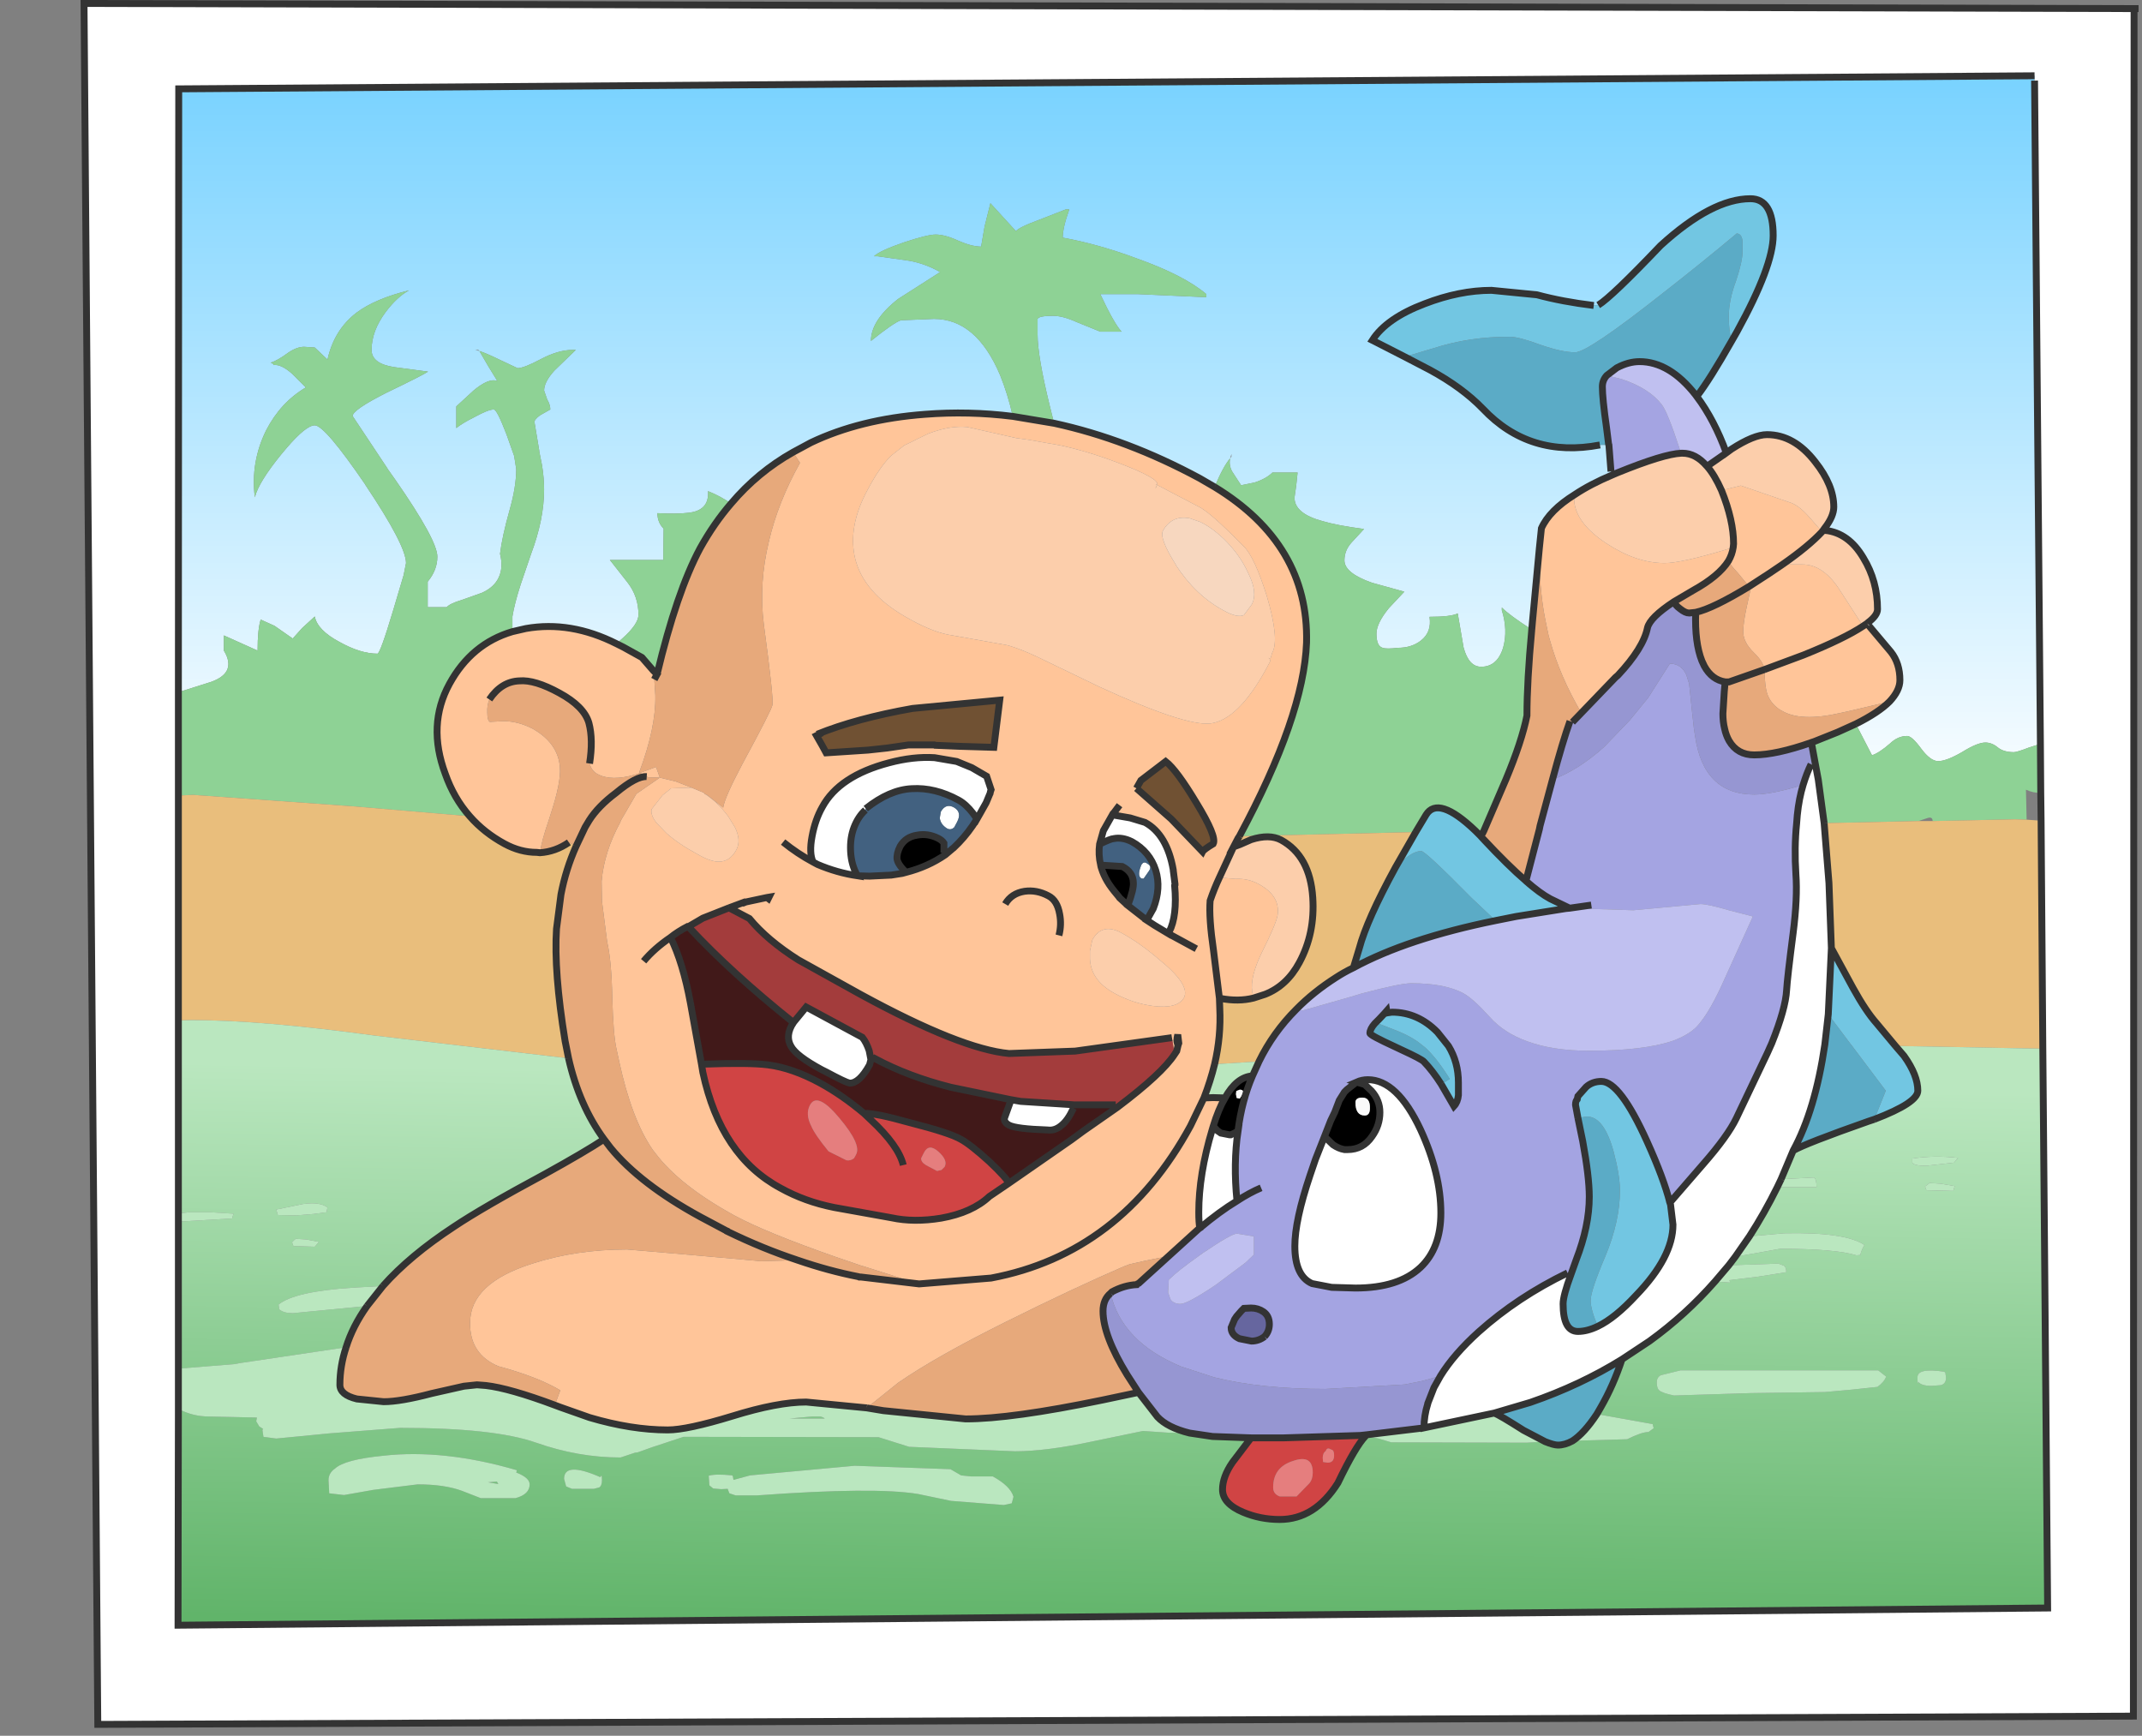 <?xml version="1.0" encoding="utf-8"?>
<svg version="1.1" id="Layer_1"
xmlns="http://www.w3.org/2000/svg"
xmlns:xlink="http://www.w3.org/1999/xlink"
xmlns:author="http://www.sothink.com"
width="311px" height="252px"
xml:space="preserve">
<rect width="100%" height="100%" fill="#808080" stroke="none"/>
<g id="210" transform="matrix(1, 0, 0, 1, 161.35, 125.4)">
<linearGradient
id="LinearGradID_9" gradientUnits="userSpaceOnUse" gradientTransform="matrix(0, 0.075, -0.067, 0, 1.25, -67.8)" spreadMethod ="pad" x1="-819.2" y1="0" x2="819.2" y2="0" >
<stop  offset="0" style="stop-color:#66CCFF;stop-opacity:1" />
<stop  offset="1" style="stop-color:#FFFFFF;stop-opacity:1" />
</linearGradient>
<path style="fill:url(#LinearGradID_9) " d="M84.85,-68.05L85.05 -67.9Q86.9 -70.3 90.05 -75.85L90.85 -77.25Q96.1 -86.8 96.1 -91.2Q96.1 -96.55 92.8 -96.55Q87.2 -96.55 79.75 -89.75Q72.65 -82.3 70.7 -81.1L70.05 -81.05Q65.5 -81.6 61.8 -82.6L55.2 -83.25Q50.55 -83.25 45.5 -81.3Q39.95 -79.2 37.9 -76L42.6 -73.6L46.25 -71.7Q50.95 -69.15 53.95 -66.05Q60.75 -58.85 70.95 -60.8L72.25 -60.8L72.55 -56.95L72.75 -56.45Q69.55 -55.1 67.3 -53.6Q63.6 -51.3 62.45 -48.7L62.15 -45.8L61.15 -35.15L61.05 -34Q57.85 -36.05 56.7 -37.2L56.7 -36.8Q57.6 -33.95 56.9 -31.4Q56.05 -28.6 53.7 -28.6Q51.9 -28.6 51.15 -31.4L50.3 -36.35Q49.35 -35.85 46.2 -35.85Q46.55 -33.65 44.95 -32.4Q43.6 -31.35 41.6 -31.35Q39.95 -31.15 39.4 -31.35Q38.5 -31.6 38.5 -33.4Q38.5 -34.9 40.3 -37.1L42.55 -39.5L37.85 -40.8Q33.85 -42.2 33.85 -44.05Q33.85 -45.5 34.9 -46.65L36.7 -48.6Q32.85 -49.1 30.65 -49.75Q26.6 -50.85 26.6 -53.15L26.85 -54.9L27.05 -56.8L23.4 -56.8Q22.5 -55.9 20.8 -55.35L18.85 -54.95L17.55 -56.95Q17.05 -57.85 17.25 -58.85L17.45 -59.1L17.45 -59.5L17.25 -58.85Q16.25 -57.7 15 -54.7L12.85 -55.95Q2.3 -61.65 -8.3 -63.95L-8.95 -66.55Q-10.7 -73.7 -10.7 -76.85L-10.7 -79.1Q-10.5 -79.55 -8.45 -79.55Q-7.05 -79.55 -5.05 -78.65L-1.6 -77.25L1.5 -77.25Q0.45 -78.35 -1.6 -82.7L3.8 -82.7L13.8 -82.25L13.8 -82.7Q10.55 -85.45 3.65 -87.9Q-1.85 -89.95 -7.05 -90.9Q-7.05 -92.35 -6.1 -95L-6.6 -95L-10.7 -93.4Q-13.3 -92.45 -13.85 -91.85L-17.55 -95.9L-18.4 -92.5L-18.9 -89.6Q-20.25 -89.6 -22.2 -90.45Q-24.15 -91.35 -25.5 -91.35Q-26.65 -91.35 -30 -90.25Q-33.65 -89 -34.45 -88.2L-33.95 -88.2L-29.4 -87.55Q-27.05 -87.15 -24.85 -85.9L-30.95 -82Q-34.9 -78.9 -34.9 -75.9Q-31.6 -78.55 -30.55 -78.9L-25.75 -79.1Q-19.6 -79.1 -16.15 -70.95Q-15 -68.1 -14.3 -64.95Q-20.7 -65.75 -27.05 -65.25Q-36.45 -64.55 -43.6 -61.15L-46.2 -59.75Q-51.35 -56.85 -55.2 -52.3Q-56.7 -53.35 -58.55 -54.1Q-58.35 -51.25 -61.45 -50.95Q-63.1 -50.75 -65.9 -50.9Q-65.9 -49.55 -65 -48.65L-65.05 -44.1L-72.8 -44.1L-70.25 -40.85Q-68.65 -38.8 -68.65 -36.15Q-68.65 -34.8 -71 -32.7L-71.85 -31.95Q-78.5 -35.3 -85 -34.15L-86.95 -33.7L-86.95 -35.9Q-86.65 -37.75 -85.75 -40.55L-84.25 -44.95Q-82.35 -50 -82.35 -54.35Q-82.35 -55.95 -82.65 -57.85L-83.05 -59.85L-83.05 -59.95L-83.75 -64.15Q-83.75 -64.5 -82.95 -65.1L-81.45 -65.95Q-81.45 -66.65 -81.9 -67.4L-82.35 -68.7Q-82.35 -69.95 -80.85 -71.6L-77.75 -74.6L-78.2 -74.6Q-80.3 -74.6 -82.85 -73.25Q-85.3 -71.95 -86.2 -71.95L-88.75 -73.15Q-90.7 -74.1 -91.75 -74.45L-91.9 -74.6L-92.35 -74.6L-91.75 -74.45L-90.5 -72.3L-89.15 -70.1Q-90.4 -70.55 -92.6 -68.7L-95.1 -66.4L-95.1 -63.25Q-94.25 -63.95 -92.45 -64.85Q-90.45 -65.95 -89.65 -65.95Q-89.2 -65.95 -87.8 -62.3L-86.7 -59.2L-86.4 -57.3Q-86.4 -54.75 -87.35 -51.4Q-88.45 -47.5 -88.75 -45Q-88.25 -43 -88.95 -41.55Q-89.6 -40.15 -91.35 -39.35L-94.3 -38.3Q-96 -37.8 -96.5 -37.25L-99.25 -37.25L-99.25 -40.95Q-97.85 -42.65 -97.85 -44.55Q-97.8 -46.9 -103.95 -55.75L-105.05 -57.3L-105.1 -57.4L-110.15 -65Q-110.15 -65.9 -105.2 -68.4Q-99.9 -70.95 -99.2 -71.45L-104.1 -72.1Q-107.4 -72.6 -107.4 -74.6Q-107.4 -77.35 -105.35 -80.1Q-103.7 -82.3 -101.95 -83.25Q-106.85 -82.05 -109.6 -80Q-112.85 -77.5 -113.8 -73.2L-115.65 -74.95L-117.2 -75.05Q-118.25 -75.05 -119.5 -74.2Q-121.05 -73.05 -122.05 -72.75L-121.65 -72.55L-121.6 -72.4Q-120.55 -72.55 -118.95 -71.15L-116.95 -69.15Q-120.6 -67 -122.7 -62.95Q-125 -58.3 -124.35 -53.2Q-123.8 -55.4 -120.5 -59.45L-119.7 -60.4Q-116.9 -63.65 -115.65 -63.65Q-114.2 -63.65 -108.35 -55.1L-108.3 -55Q-102.4 -46.2 -102.4 -43.65L-102.75 -41.9L-104.25 -36.85Q-106.15 -30.5 -106.55 -30.5Q-109 -30.5 -112.05 -32.2Q-115.25 -33.9 -115.65 -35.9L-117.5 -34.2L-118.85 -32.7L-121.5 -34.55L-123.5 -35.45Q-123.95 -34.05 -123.95 -30.95L-128.85 -33.15L-128.85 -30.95Q-126.75 -27.5 -131.35 -26.2L-135.45 -24.9L-135.4 -112.5L134.05 -114.4L134.05 -113.7L134.9 -17.4L133.3 -16.9Q131.5 -16.2 131.05 -16.2Q129.55 -16.2 128.7 -16.9Q127.85 -17.6 126.9 -17.6Q125.75 -17.6 123.5 -16.2Q121.25 -14.9 120.05 -14.9Q118.95 -14.9 117.6 -16.7Q116.25 -18.55 115.55 -18.55Q114.2 -18.55 113.05 -17.45Q111.5 -16.1 110.45 -15.75L108.1 -20.3Q111.4 -21.95 113 -23.55Q114.5 -25.15 114.5 -26.65Q114.5 -29.1 113.2 -30.75L110 -34.55L109.75 -34.9L109.85 -35Q111.25 -36.05 111.25 -36.95Q111.25 -41.05 109.2 -44.4Q107.05 -48.05 103.65 -48.4L103.6 -48.75Q104.9 -50.45 104.9 -51.8Q104.9 -54.95 102.2 -58.35Q99.15 -62.3 95.2 -62.3Q93.3 -62.3 90.05 -60.2L89.3 -59.65Q87.55 -64.45 85 -67.85L84.85 -68.05" />
<path style="fill:#FFFFFF;fill-opacity:1" d="M-135.45,50.75L-135.45 52L-135.45 73.3L-135.45 79.15L-135.5 110.55L135.95 108.05L135.25 26.85L135 -6.25L134.95 -10.3L134.9 -17.4L134.05 -113.7L134.05 -114.4L-135.4 -112.5L-135.45 -24.9L-135.45 -9.9L-135.45 22.75L-135.45 50.75M-1.15,-4.8L0.15 -7.1L2.75 -6.65L4.9 -6Q8.1 -4.25 9 0.9L9 1L9.15 2.15L9.25 2.95L9.25 3.05L9.2 3.15Q9.6 7.6 8.4 9.9L8.3 10.15L6.3 8.95L5.15 8.2L6.1 6.5Q7.25 3.55 6.45 0.95Q5.6 -1.75 3 -3.2Q1.6 -3.9 0.35 -3.65Q-0.05 -3.65 -1.7 -2.85L-1.15 -4.8M92.65,54.1L90.6 57.05L89.65 58.3L87.65 60.65Q83.4 65.5 78.15 69.3L74.15 71.95Q68.1 75.7 60.85 78.2L55.6 79.75L45.4 81.9Q45.4 80.15 45.95 78.4L45.95 78.35L46.85 76.05L47.8 74.35Q49.75 71.2 53.35 67.95Q59 62.9 66.25 59.4L66.75 59.6Q65.6 62.7 65.6 63.9Q65.6 67.9 67.75 67.9Q69.1 67.9 70.65 67.15Q73.15 65.95 76.2 62.65Q81.55 57.1 81.55 52.4L81.2 49.5L81.1 49.2L85.95 43.6Q89.5 39.55 90.75 36.95L95.25 27.5L95.9 26.05Q97.9 21.05 98.05 18.35Q98.15 16.6 99 10.05Q99.65 4.95 99.4 1.55Q99.15 -2.35 99.5 -5.8L99.6 -7.05Q99.85 -9.5 100.45 -11.45Q100.95 -13.1 101.6 -14.45L102.2 -14.6L102.65 -12.2L103.5 -5.9L104.2 2.8L104.55 12.25L104.1 21.85L103.6 26.25Q102.2 35.8 99 41.65L97.25 45.8L96.7 46.95Q94.85 50.7 92.65 54.1M5.5,1L4.7 2.15L4.4 2.15Q3.7 1.8 4.35 0.2Q4.7 -0.45 5.25 0Q5.9 0.35 5.5 1M18.25,48.95Q15.7 50.5 12.85 52.9Q12.7 52.1 12.7 50.6Q12.7 45.1 14.65 38.6L15.4 38.75L15.9 39.1L17.15 39.35L17.35 39.35L18 39.05L18.4 38.8Q17.7 43.5 18.25 48.95M37.25,31.35Q41.5 31.35 44.9 38.6Q47.85 45 47.85 50.7Q47.85 55.8 44.9 58.6Q41.7 61.6 35.45 61.6L32 61.5L29.15 60.95Q26.65 59.85 26.65 55.5Q26.65 51.8 28.85 45.25L29.65 42.9L30.95 39.6L32.2 40.8Q33 41.35 33.85 41.5L34.3 41.5Q36.55 41.5 37.85 39.6Q39 38 39 36.1Q39 34.35 37.8 33L36.8 32.05L37.25 31.35M148.5,-124.15L148.4 123.75L-147.15 124.95L-149.15 -124.9L148.5 -124.15M-20.1,-7.35Q-21.1 -8.65 -22.2 -9.25Q-25.6 -11.1 -28.95 -10.9Q-32.2 -10.75 -35.65 -8L-35.7 -7.8Q-36.75 -6.85 -37.35 -5.3Q-37.95 -3.75 -37.85 -1.8Q-37.75 0.2 -36.85 1.75Q-39.85 1.3 -42.65 0.1L-43.3 -0.25Q-43.9 -1.55 -43.45 -3.95Q-43 -6.4 -41.95 -8.25Q-39.5 -12.75 -32.3 -14.65Q-28.75 -15.6 -25.65 -15.4L-22.45 -14.85L-20.25 -13.95L-18.1 -12.7L-17.45 -10.75L-17.55 -10.45L-17.6 -10.2L-17.65 -10.1L-18.15 -8.9L-18.2 -8.8L-19.1 -7.2L-19.5 -6.5L-20.1 -7.35M-35.35,-7.35L-35.25 -7.2L-35.2 -7.1L-35.35 -7.35M-24.75,-7.55Q-24 -8.85 -22.8 -8.15Q-21.65 -7.45 -22.4 -6.05L-22.8 -5.3Q-23.25 -4.85 -23.8 -5.1Q-24.8 -5.7 -24.9 -6.65L-24.75 -7.55M-14.6,34.25L-13.15 34.5L-6.1 34.95L-5.45 35L-5.5 35.5Q-6.3 37.25 -7.25 38Q-8.2 38.8 -9.25 38.65Q-13.8 38.5 -14.85 37.95Q-15.65 37.5 -15.5 36.9L-14.65 34.55L-14.6 34.25M-46.15,23.05L-44.3 20.8L-36.15 25.2Q-35.55 25.95 -35.15 27.15L-34.9 28.45L-35.1 29.2Q-36.6 31.9 -38 31.85Q-38.65 31.7 -41.35 30.25L-42.05 29.9Q-45.75 27.9 -46.5 26.5Q-47.4 24.95 -46.15 23.05" />
<path style="fill:#72C6E2;fill-opacity:1" d="M72.25,-60.8L70.95 -60.8L72.2 -60.95L72.25 -60.8M89.65,-79.35Q89.65 -81.8 90.7 -84.6Q91.65 -87.45 91.65 -88.85L91.65 -90.45Q91.5 -91.5 90.8 -91.5Q85.6 -87.15 80.15 -82.9Q69.2 -74.25 67.35 -74.25Q65.45 -74.25 62.3 -75.35Q59.2 -76.5 57.9 -76.5Q52.05 -76.55 46.8 -74.85L42.6 -73.6L37.9 -76Q39.95 -79.2 45.5 -81.3Q50.55 -83.25 55.2 -83.25L61.8 -82.6Q65.5 -81.6 70.05 -81.05L70.7 -81.1Q72.65 -82.3 79.75 -89.75Q87.2 -96.55 92.8 -96.55Q96.1 -96.55 96.1 -91.2Q96.1 -86.8 90.85 -77.25L90.05 -75.85Q89.65 -77.6 89.65 -79.35M52.3,4.95Q45.6 -1.85 45 -1.85Q43.55 -1.85 41.25 0.55L44.2 -4.6L45.7 -7.1Q47.45 -9.95 52.85 -4.8L53.55 -4.1L54.05 -3.55Q57.6 0.25 60.2 2.5Q62.25 4.3 63.75 5.1L66.55 6.45L66 6.5L58.8 7.65L55.8 8.25L52.3 4.95M115.1,27.9Q117.1 30.7 117.1 32.95Q117.1 34.7 110.8 37.1L111.05 36.45L112.45 32.95L107.45 26.3L107.4 26.25L104.1 21.85L104.55 12.25L107.7 18.05Q109.55 21.4 111.1 23.15L113.85 26.45L115.1 27.9M69.6,63.4Q69.6 62 71.75 56.95Q73.85 51.9 73.85 47.45Q73.85 45.25 72.95 41.85Q71.55 36.7 69.05 36.7L67.75 36.9L67.4 35Q67.4 34.45 67.65 34.2L67.75 33.75L68.95 32.4Q69.85 31.6 71.15 31.6Q73.85 31.6 77.8 40.35Q80.2 45.65 81.1 49.2L81.2 49.5L81.55 52.4Q81.55 57.1 76.2 62.65Q73.15 65.95 70.65 67.15Q69.6 64.75 69.6 63.4M49.15,31.25Q47.25 28.2 45.6 26.7L45.1 26.3Q43.6 25.05 41.1 24.1L38.4 23.05L38.9 22.55L39.65 21.75L40.05 21.65L40.75 21.55Q44.5 21.55 47.35 24.45L48.95 26.45Q50.4 28.8 50.4 31.8L50.4 33.25L50.4 33.6Q50.3 34.6 49.75 35.2L47.9 32L49.15 31.25" />
<path style="fill:#5BABC6;fill-opacity:1" d="M70.95,-60.8Q60.75 -58.85 53.95 -66.05Q50.95 -69.15 46.25 -71.7L42.6 -73.6L46.8 -74.85Q52.05 -76.55 57.9 -76.5Q59.2 -76.5 62.3 -75.35Q65.45 -74.25 67.35 -74.25Q69.2 -74.25 80.15 -82.9Q85.6 -87.15 90.8 -91.5Q91.5 -91.5 91.65 -90.45L91.65 -88.85Q91.65 -87.45 90.7 -84.6Q89.65 -81.8 89.65 -79.35Q89.65 -77.6 90.05 -75.85Q86.9 -70.3 85.05 -67.9L84.85 -68.05Q81.05 -72.9 76.7 -72.9Q75.1 -72.9 73.4 -72L71.95 -70.9Q71.3 -70.2 71.3 -69.25Q71.3 -67.55 71.9 -63.35L72.2 -60.95L70.95 -60.8M55.8,8.25Q43 10.85 35.15 15.1L36 12.3Q37.1 8.15 41.25 0.55Q43.55 -1.85 45 -1.85Q45.6 -1.85 52.3 4.95L55.8 8.25M99,41.65Q102.2 35.8 103.6 26.25L104.1 21.85L107.4 26.25L107.45 26.3L112.45 32.95L111.05 36.45L110.8 37.1L109.9 37.4Q100.8 40.6 99 41.65M66.95,83.8Q65.85 84.4 64.85 84.4Q64.25 84.4 63 83.9L59.85 82.25Q56.4 80.05 55.6 79.75L60.85 78.2Q68.1 75.7 74.15 71.95Q72.9 75.75 71.05 78.95L70.5 79.9Q68.65 82.7 66.95 83.8M67.75,36.9L69.05 36.7Q71.55 36.7 72.95 41.85Q73.85 45.25 73.85 47.45Q73.85 51.9 71.75 56.95Q69.6 62 69.6 63.4Q69.6 64.75 70.65 67.15Q69.1 67.9 67.75 67.9Q65.6 67.9 65.6 63.9Q65.6 62.7 66.75 59.6L67.5 57.5Q69.4 52.6 69.4 48.35Q69.4 45.45 68.45 40.3L67.75 36.9M38.4,23.05L41.1 24.1Q43.6 25.05 45.1 26.3L45.6 26.7Q47.25 28.2 49.15 31.25L47.9 32Q46.65 30.05 45.4 28.75Q45.05 28.35 42.1 27L41.15 26.55Q37.55 24.9 37.55 24.6Q37.55 24 38.25 23.2L38.4 23.05" />
<path style="fill:#A4A4E2;fill-opacity:1" d="M73.45,-56.75L72.75 -56.45L72.55 -56.95L72.25 -60.8L72.2 -60.95L71.9 -63.35Q71.3 -67.55 71.3 -69.25Q71.3 -70.2 71.95 -70.9L74.15 -70.35Q78.05 -69.05 79.9 -66.7Q80.75 -65.65 82.55 -60.15L82.75 -59.6Q80.2 -59.5 73.45 -56.75M-0.1,62.35L0.1 62.15Q1.85 61.2 3.7 61.1Q3.8 60.95 4 60.9L8.35 56.95L12.7 53L12.85 52.9Q15.7 50.5 18.25 48.95Q17.7 43.5 18.4 38.8L18.4 38.75Q18.95 34.4 20.5 30.8L21.45 28.7Q23.5 24.5 26.85 21.15L27.8 21.3L34.65 19.35L36.3 18.85Q41.95 17.35 43.55 17.35Q48.5 17.35 51.2 18.85Q52.6 19.65 54.95 22.25Q57.05 24.6 60.45 25.8Q64.15 27.15 69.35 27.15Q77.3 27.15 81.55 25.7Q83.7 24.9 84.9 23.75Q86.6 22 88.55 17.8L93.15 7.65L89.85 6.8Q86.6 5.85 85.55 5.85L75.8 6.75L69.55 6.55L68.3 6.2L66.55 6.45L63.75 5.1Q62.25 4.3 60.2 2.5L62.15 -5L62.25 -5.5L64.05 -12.2Q67.8 -13.6 71.55 -16.95L75.3 -20.85L77.95 -24.1L81.1 -29.05Q82.75 -29.05 83.5 -27.4L83.9 -26.1L84.3 -22.25L84.6 -19.55L84.75 -18.6Q85.95 -10.05 93.35 -10.05Q95.85 -10.05 100.45 -11.45Q99.85 -9.5 99.6 -7.05L99.5 -5.8Q99.15 -2.35 99.4 1.55Q99.65 4.95 99 10.05Q98.15 16.6 98.05 18.35Q97.9 21.05 95.9 26.05L95.25 27.5L90.75 36.95Q89.5 39.55 85.95 43.6L81.1 49.2Q80.2 45.65 77.8 40.35Q73.85 31.6 71.15 31.6Q69.85 31.6 68.95 32.4L67.75 33.75L67.65 34.2Q67.4 34.45 67.4 35L67.75 36.9L68.45 40.3Q69.4 45.45 69.4 48.35Q69.4 52.6 67.5 57.5L66.75 59.6L66.25 59.4Q59 62.9 53.35 67.95Q49.75 71.2 47.8 74.35L45.1 75.1L42.6 75.6L31.1 76.25Q21.65 76.25 14.9 74.55L10.15 73Q1.5 69.4 -0.1 62.35M39.65,21.75L38.9 22.55L38.4 23.05L38.25 23.2Q37.55 24 37.55 24.6Q37.55 24.9 41.15 26.55L42.1 27Q45.05 28.35 45.4 28.75Q46.65 30.05 47.9 32L49.75 35.2Q50.3 34.6 50.4 33.6L50.4 33.25L50.4 31.8Q50.4 28.8 48.95 26.45L47.35 24.45Q44.5 21.55 40.75 21.55L40.05 21.65L40 21.35L39.65 21.75M29.65,42.9L28.85 45.25Q26.65 51.8 26.65 55.5Q26.65 59.85 29.15 60.95L32 61.5L35.45 61.6Q41.7 61.6 44.9 58.6Q47.85 55.8 47.85 50.7Q47.85 45 44.9 38.6Q41.5 31.35 37.25 31.35Q36.4 31.35 35.6 31.7L34.2 32.8L33.85 33.15L33.1 34.35L32.45 36.05L31.85 37.3L30.95 39.6L29.65 42.9M22.25,68.65Q22.95 67.9 22.95 66.85Q22.95 65.65 22.1 65.05Q21.3 64.5 20.3 64.5L19.25 64.55L18.9 64.9L18.2 65.7L17.9 66.15L17.4 67.35Q17.4 68.4 18.6 68.95L20.35 69.3Q21.4 69.3 22.25 68.65M20.7,54.1L18.25 53.7Q17.45 53.7 13.25 56.55L12.7 56.95Q9.65 59.1 8.35 60.4L8.25 62.25L8.6 63.25Q9.05 63.9 10.05 63.9Q11.05 63.9 15.15 61.15L19.5 57.9L20.7 56.75L20.7 54.1" />
<path style="fill:#C0C0F0;fill-opacity:1" d="M85,-67.85Q87.55 -64.45 89.3 -59.65L86.5 -57.7L86.45 -57.75Q84.85 -59.6 82.95 -59.6L82.75 -59.6L82.55 -60.15Q80.75 -65.65 79.9 -66.7Q78.05 -69.05 74.15 -70.35L71.95 -70.9L73.4 -72Q75.1 -72.9 76.7 -72.9Q81.05 -72.9 84.85 -68.05L85 -67.85M55.8,8.25L58.8 7.65L66 6.5L66.55 6.45L68.3 6.2L69.55 6.55L75.8 6.75L85.55 5.85Q86.6 5.85 89.85 6.8L93.15 7.65L88.55 17.8Q86.6 22 84.9 23.75Q83.7 24.9 81.55 25.7Q77.3 27.15 69.35 27.15Q64.15 27.15 60.45 25.8Q57.05 24.6 54.95 22.25Q52.6 19.65 51.2 18.85Q48.5 17.35 43.55 17.35Q41.95 17.35 36.3 18.85L34.65 19.35L27.8 21.3L26.85 21.15Q29.35 18.6 32.65 16.5Q33.8 15.75 35.15 15.1Q43 10.85 55.8 8.25M20.7,56.75L19.5 57.9L15.15 61.15Q11.05 63.9 10.05 63.9Q9.05 63.9 8.6 63.25L8.25 62.25L8.35 60.4Q9.65 59.1 12.7 56.95L13.25 56.55Q17.45 53.7 18.25 53.7L20.7 54.1L20.7 56.75" />
<path style="fill:#FFC599;fill-opacity:1" d="M-70.85,-31.45L-68.15 -29.95L-66.5 -28.05L-65.95 -27.5L-66.35 -26.75L-66.2 -24.45Q-66.1 -19.75 -68.55 -13.25L-68.4 -13.2L-69.1 -12.95Q-72.6 -11.95 -74.55 -13Q-75.45 -13.45 -75.75 -14.55Q-75.2 -18 -75.85 -20.45Q-76.55 -22.85 -80.15 -24.8Q-83.7 -26.75 -85.95 -26.55Q-88.55 -26.45 -90.3 -23.85Q-90.65 -23.05 -90.6 -21.95Q-90.6 -20.85 -90.25 -20.6L-88.2 -20.7Q-86.2 -20.7 -84.1 -19.65Q-80.3 -17.55 -80.05 -13.95Q-79.9 -11.75 -81.4 -7.2L-81.65 -6.4Q-82.7 -3.4 -82.95 -1.6L-83.4 -1.65Q-85.8 -1.65 -88.1 -2.9Q-91.05 -4.5 -93.15 -6.9Q-95.45 -9.5 -96.7 -13.05Q-99.35 -20.15 -96.1 -26.1Q-92.9 -31.95 -86.95 -33.7L-85 -34.15Q-78.5 -35.3 -71.85 -31.95L-70.85 -31.45M-36.1,58.4L-36.15 58.4L-36.3 58.35L-40.1 57.05Q-50.1 53.55 -54.65 51.1Q-62.7 46.7 -66.25 41.95L-66.6 41.5Q-69.65 37.05 -71.45 28.7L-71.85 26.85Q-72.3 24.85 -72.45 19.55Q-72.55 14.15 -73.2 11.3L-73.95 5.45L-74 2.55Q-73.65 -1.7 -71.25 -6.1L-71.25 -6.2L-68.95 -10.15L-65.55 -12.5L-63.25 -11.95L-60.95 -11.05L-63.9 -10.95L-65.15 -9.95L-66.75 -7.9Q-66.9 -7 -66 -5.9L-64.6 -4.45Q-62.8 -2.85 -60.1 -1.4Q-58.3 -0.35 -57.1 -0.3Q-55.4 -0.25 -54.45 -2Q-53.7 -3.4 -54.65 -5.3L-55.6 -6.85Q-57.2 -9 -59.05 -10.15L-58.7 -10L-56.35 -8.15Q-56.15 -9.6 -53.55 -14.5Q-49.25 -22.45 -49.2 -23.05Q-49 -24 -50.45 -34.75Q-51.2 -40.7 -49.7 -46.85Q-48.4 -52.45 -45.2 -58.2L-46.2 -59.75L-43.6 -61.15Q-36.45 -64.55 -27.05 -65.25Q-20.7 -65.75 -14.3 -64.95L-8.3 -63.95Q2.3 -61.65 12.85 -55.95L15 -54.7Q28.7 -46.35 28.35 -32.1Q27.95 -21.4 18.6 -4L18.4 -3.7L17.75 -2.45L15.7 2L18.05 2.2Q19.85 2.1 21.4 2.95Q24.55 4.65 24.15 7.45Q23.95 8.7 21.85 12.9Q20.15 16.4 20.45 18.55L20.65 19.5Q18.45 20.05 15.85 19.55L15.7 19.55L15.7 19.6L15.75 21Q15.95 25.05 15 29.1Q14.4 31.55 13.45 34L14.8 33.95L16.5 34Q15.55 35.65 14.8 38.1L15.4 38.75L14.65 38.6Q12.7 45.1 12.7 50.6Q12.7 52.1 12.85 52.9L12.7 53L8.35 56.95L4.85 57.65L2.65 58.15L1.85 58.45Q-5.45 61.6 -15.3 66.5Q-25.45 71.55 -30.95 75.35L-35.5 79L-44.3 78.15Q-48.45 78.15 -55.05 80.2Q-61.6 82.2 -64.4 82.2Q-69.65 82.2 -75.75 80.4L-80 78.9L-80.8 78.6L-80 76.45Q-83.25 74.5 -89 72.95Q-93.15 71.2 -93.1 66.65Q-93.1 60.9 -84.05 58.05Q-77.7 56 -70.3 56L-60.95 56.8L-50.85 57.7L-45.55 57.55Q-41.05 59.1 -36.7 59.95L-36.6 60L-36.35 60L-27.9 61L-36.1 58.4M97.45,-43.45L100.35 -43.45Q103.5 -43.45 105.95 -39.45L109.15 -34.5L109.75 -34.9L110 -34.55L113.2 -30.75Q114.5 -29.1 114.5 -26.65Q114.5 -25.15 113 -23.55L107.05 -22.15L105.9 -21.9Q100.05 -20.55 97.3 -22.25L97.1 -22.35Q95.65 -23.3 95.2 -24.8Q94.9 -25.8 94.85 -27.9L94.85 -28.2Q94.65 -29.35 93.3 -30.65Q91.75 -32.15 91.75 -33.7Q91.75 -34.95 92.25 -37.25L92.8 -39.75L92.6 -40.25L90.95 -42.25Q90 -43.25 89.6 -43.95Q88.2 -41.75 84.5 -39.7L81.7 -38.05Q78.2 -35.75 77.85 -34.25Q77.25 -31.3 73.55 -27.35L73.2 -27.05L68.25 -21.9Q65.15 -27.2 63.7 -32.4L63.5 -33.1L63 -35.5Q62.1 -40.1 62.15 -45.8L62.45 -48.7Q63.6 -51.3 67.3 -53.6L67.2 -53.05Q67.2 -49.6 71.9 -46.5Q76.25 -43.65 80.35 -43.65Q82.65 -43.65 89.05 -45.55L90.3 -45.95L90.35 -46.45Q90.35 -49.85 88.6 -54.2L91.4 -54.9L98.55 -52.45Q99.85 -52.05 101.45 -50.2L103.2 -48.2L103.6 -48.75L103.65 -48.4L103.2 -48.2Q101.25 -46.1 97.45 -43.45M6.6,-54.95L6.55 -54.7Q6.25 -54.25 6.6 -54.95L6.45 -55.1L6.65 -55Q7.15 -55.9 0.75 -58.3Q-3.5 -59.9 -7.45 -60.75L-12 -61.55L-13.8 -61.8L-20.9 -63.4Q-23.4 -63.65 -26.55 -62.45L-28.1 -61.7Q-29.05 -61.2 -30.05 -60.75L-31.95 -59.25Q-33.6 -57.65 -35.35 -54.35Q-38.35 -48.85 -37.15 -44.15L-37 -43.65Q-35.5 -38.9 -29.25 -35.5Q-25.65 -33.5 -23.05 -33.15L-15.2 -31.75Q-13 -31.2 -8.8 -29.1L-1.75 -25.7Q10.5 -20.05 14.3 -20.35Q18.4 -20.8 22.55 -28.4L23.05 -29.35Q23.15 -29.7 22.8 -29.9Q23.05 -29.75 23.15 -29.9L23.35 -30.6Q24.45 -32.5 22.6 -38.8Q20.8 -44.55 19.25 -46.05Q15.4 -50 13.55 -51.3L13.05 -51.65L6.65 -55L6.6 -54.95M2.4,6.05L5.15 8.2L6.3 8.95L8.3 10.15L8.4 9.9Q9.6 7.6 9.2 3.15L9.25 3.05L9.25 2.95L9.15 2.15L9 1L9 0.9Q8.1 -4.25 4.9 -6L2.75 -6.65L0.15 -7.1L-1.15 -4.8L-1.7 -2.85Q-1.9 -1.35 -1.55 0.2Q-1.1 2.1 0.4 3.95L1.1 4.8L1.2 4.95L2.4 6.05M3.65,-10.95L8.7 -6.5L13.25 -1.75Q13.4 -2.05 14.8 -2.9Q15.35 -3.95 12.35 -8.85Q9.5 -13.6 7.9 -14.85L4.3 -12.1L3.65 -10.95M6.05,20.65Q9.6 21.1 10.55 19.45Q11.5 17.6 7 13.95Q4.1 11.45 1.4 10Q-1.35 8.55 -2.75 11.05L-3.1 12.65L-3.1 13.4Q-3.2 16.8 0.45 18.8Q3.1 20.25 6.05 20.65M-59.3,29.1L-59.3 30.3Q-56.7 42.45 -48 47.1Q-44.5 49.05 -40.25 49.9L-31.9 51.4Q-28.65 52.1 -24.7 51.45Q-20.2 50.65 -17.7 48.3L-14.9 46.4L-5.75 40.05L-4.05 38.8L0.9 35.35Q7.4 30.45 9.2 27.65L8.8 25.25L-5.25 27.2L-14.85 27.55Q-21.85 26.9 -36.35 19L-45.45 13.95Q-49.95 11.1 -52.55 7.95L-55.5 6.4L-59.3 7.9L-61.35 9.1L-61.5 9.1Q-62.95 9.85 -64 10.7Q-62.2 14.3 -61.1 20.25L-59.5 29.1L-59.3 29.1M-68.4,-13.2L-66.1 -14.05L-65.55 -12.5L-67.2 -12.55L-67.45 -12.65L-68.4 -13.2M-42.6,-18.7L-42.8 -18.6L-42 -17.2L-41.4 -16.1L-35.3 -16.5L-32.55 -16.8L-29.45 -17.25L-25.7 -17.25L-25.6 -17.2L-22.05 -17.05L-17.05 -16.9L-16.2 -23.75L-28.85 -22.55Q-37.05 -21.1 -42.7 -18.8L-42.6 -18.7M-35.1,1.8L-31.95 1.65L-30.35 1.4L-29.8 1.25Q-26.65 0.45 -24.1 -1.3L-23.15 -2.1L-23.1 -2.15L-22.9 -2.3Q-21.35 -3.75 -20.15 -5.5L-19.5 -6.5L-19.1 -7.2L-18.2 -8.8L-18.15 -8.9L-17.65 -10.1L-17.6 -10.2L-17.55 -10.45L-17.45 -10.75L-18.1 -12.7L-20.25 -13.95L-22.45 -14.85L-25.65 -15.4Q-28.75 -15.6 -32.3 -14.65Q-39.5 -12.75 -41.95 -8.25Q-43 -6.4 -43.45 -3.95Q-43.9 -1.55 -43.3 -0.25L-42.65 0.1Q-39.85 1.3 -36.85 1.75L-35.1 1.8" />
<path style="fill:#FCCEAB;fill-opacity:1" d="M97.45,-43.45Q101.25 -46.1 103.2 -48.2L101.45 -50.2Q99.85 -52.05 98.55 -52.45L91.4 -54.9L88.6 -54.2Q90.35 -49.85 90.35 -46.45L90.3 -45.95L89.05 -45.55Q82.65 -43.65 80.35 -43.65Q76.25 -43.65 71.9 -46.5Q67.2 -49.6 67.2 -53.05L67.3 -53.6Q69.55 -55.1 72.75 -56.45L73.45 -56.75Q80.2 -59.5 82.75 -59.6L82.95 -59.6Q84.85 -59.6 86.45 -57.75L86.5 -57.7L89.3 -59.65L90.05 -60.2Q93.3 -62.3 95.2 -62.3Q99.15 -62.3 102.2 -58.35Q104.9 -54.95 104.9 -51.8Q104.9 -50.45 103.6 -48.75L103.2 -48.2L103.65 -48.4M103.65,-48.4Q107.05 -48.05 109.2 -44.4Q111.25 -41.05 111.25 -36.95Q111.25 -36.05 109.85 -35L109.75 -34.9L109.15 -34.5L105.95 -39.45Q103.5 -43.45 100.35 -43.45L97.45 -43.45M6.55,-54.7L6.6 -54.95Q6.25 -54.25 6.55 -54.7M6.65,-55L13.05 -51.65L13.55 -51.3Q15.4 -50 19.25 -46.05Q20.8 -44.55 22.6 -38.8Q24.45 -32.5 23.35 -30.6L23.15 -29.9Q23.05 -29.75 22.8 -29.9Q23.15 -29.7 23.05 -29.35L22.55 -28.4Q18.4 -20.8 14.3 -20.35Q10.5 -20.05 -1.75 -25.7L-8.8 -29.1Q-13 -31.2 -15.2 -31.75L-23.05 -33.15Q-25.65 -33.5 -29.25 -35.5Q-35.5 -38.9 -37 -43.65L-37.15 -44.15Q-38.35 -48.85 -35.35 -54.35Q-33.6 -57.65 -31.95 -59.25L-30.05 -60.75Q-29.05 -61.2 -28.1 -61.7L-26.55 -62.45Q-23.4 -63.65 -20.9 -63.4L-13.8 -61.8L-12 -61.55L-7.45 -60.75Q-3.5 -59.9 0.75 -58.3Q7.15 -55.9 6.65 -55L6.45 -55.1L6.6 -54.95L6.65 -55M11.4,-50.15Q8.8 -50.65 7.5 -48.35Q6.95 -47.25 9.35 -43.45L9.35 -43.4Q12.2 -39 16.25 -36.8Q18.3 -35.65 19.25 -36.1L20.4 -37.65Q21.3 -39.35 19.9 -42.15Q18.7 -44.85 16.35 -47.15Q14.5 -48.9 12.85 -49.65L11.4 -50.15M17.75,-2.45L18.7 -2.8L20.3 -3.5Q22.95 -4.35 24.65 -3.45Q28.85 -1.15 29.25 4.9Q29.6 10.1 27.3 14.35Q25.5 17.7 22.35 18.95L20.65 19.5L20.45 18.55Q20.15 16.4 21.85 12.9Q23.95 8.7 24.15 7.45Q24.55 4.65 21.4 2.95Q19.85 2.1 18.05 2.2L15.7 2L17.75 -2.45M0.45,18.8Q-3.2 16.8 -3.1 13.4L-3.1 12.65L-2.75 11.05Q-1.35 8.55 1.4 10Q4.1 11.45 7 13.95Q11.5 17.6 10.55 19.45Q9.6 21.1 6.05 20.65Q3.1 20.25 0.45 18.8M-59.15,-10.3L-59.05 -10.15Q-57.2 -9 -55.6 -6.85L-54.65 -5.3Q-53.7 -3.4 -54.45 -2Q-55.4 -0.25 -57.1 -0.3Q-58.3 -0.35 -60.1 -1.4Q-62.8 -2.85 -64.6 -4.45L-66 -5.9Q-66.9 -7 -66.75 -7.9L-65.15 -9.95L-63.9 -10.95L-60.95 -11.05L-59.15 -10.3" />
<path style="fill:#8ED295;fill-opacity:1" d="M-135.45,-24.9L-131.35 -26.2Q-126.75 -27.5 -128.85 -30.95L-128.85 -33.15L-123.95 -30.95Q-123.95 -34.05 -123.5 -35.45L-121.5 -34.55L-118.85 -32.7L-117.5 -34.2L-115.65 -35.9Q-115.25 -33.9 -112.05 -32.2Q-109 -30.5 -106.55 -30.5Q-106.15 -30.5 -104.25 -36.85L-102.75 -41.9L-102.4 -43.65Q-102.4 -46.2 -108.3 -55L-108.35 -55.1Q-114.2 -63.65 -115.65 -63.65Q-116.9 -63.65 -119.7 -60.4L-120.5 -59.45Q-123.8 -55.4 -124.35 -53.2Q-125 -58.3 -122.7 -62.95Q-120.6 -67 -116.95 -69.15L-118.95 -71.15Q-120.55 -72.55 -121.6 -72.4L-121.65 -72.55L-122.05 -72.75Q-121.05 -73.05 -119.5 -74.2Q-118.25 -75.05 -117.2 -75.05L-115.65 -74.95L-113.8 -73.2Q-112.85 -77.5 -109.6 -80Q-106.85 -82.05 -101.95 -83.25Q-103.7 -82.3 -105.35 -80.1Q-107.4 -77.35 -107.4 -74.6Q-107.4 -72.6 -104.1 -72.1L-99.2 -71.45Q-99.9 -70.95 -105.2 -68.4Q-110.15 -65.9 -110.15 -65L-105.1 -57.4L-105.05 -57.3L-103.95 -55.75Q-97.8 -46.9 -97.85 -44.55Q-97.85 -42.65 -99.25 -40.95L-99.25 -37.25L-96.5 -37.25Q-96 -37.8 -94.3 -38.3L-91.35 -39.35Q-89.6 -40.15 -88.95 -41.55Q-88.25 -43 -88.75 -45Q-88.45 -47.5 -87.35 -51.4Q-86.4 -54.75 -86.4 -57.3L-86.7 -59.2L-87.8 -62.3Q-89.2 -65.95 -89.65 -65.95Q-90.45 -65.95 -92.45 -64.85Q-94.25 -63.95 -95.1 -63.25L-95.1 -66.4L-92.6 -68.7Q-90.4 -70.55 -89.15 -70.1L-90.5 -72.3L-91.75 -74.45Q-90.7 -74.1 -88.75 -73.15L-86.2 -71.95Q-85.3 -71.95 -82.85 -73.25Q-80.3 -74.6 -78.2 -74.6L-77.75 -74.6L-80.85 -71.6Q-82.35 -69.95 -82.35 -68.7L-81.9 -67.4Q-81.45 -66.65 -81.45 -65.95L-82.95 -65.1Q-83.75 -64.5 -83.75 -64.15L-83.05 -59.95L-83.05 -59.85L-82.65 -57.85Q-82.35 -55.95 -82.35 -54.35Q-82.35 -50 -84.25 -44.95L-85.75 -40.55Q-86.65 -37.75 -86.95 -35.9L-86.95 -33.7Q-92.9 -31.95 -96.1 -26.1Q-99.35 -20.15 -96.7 -13.05Q-95.45 -9.5 -93.15 -6.9L-110.2 -8.35L-133.3 -10L-135.45 -9.9L-135.45 -24.9M-59.7,-45.8Q-63.1 -39.45 -65.95 -27.5L-66.5 -28.05L-68.15 -29.95L-70.85 -31.45L-71.85 -31.95L-71 -32.7Q-68.65 -34.8 -68.65 -36.15Q-68.65 -38.8 -70.25 -40.85L-72.8 -44.1L-65.05 -44.1L-65 -48.65Q-65.9 -49.55 -65.9 -50.9Q-63.1 -50.75 -61.45 -50.95Q-58.35 -51.25 -58.55 -54.1Q-56.7 -53.35 -55.2 -52.3Q-57.7 -49.4 -59.7 -45.8M-14.3,-64.95Q-15 -68.1 -16.15 -70.95Q-19.6 -79.1 -25.75 -79.1L-30.55 -78.9Q-31.6 -78.55 -34.9 -75.9Q-34.9 -78.9 -30.95 -82L-24.85 -85.9Q-27.05 -87.15 -29.4 -87.55L-33.95 -88.2L-34.45 -88.2Q-33.65 -89 -30 -90.25Q-26.65 -91.35 -25.5 -91.35Q-24.15 -91.35 -22.2 -90.45Q-20.25 -89.6 -18.9 -89.6L-18.4 -92.5L-17.55 -95.9L-13.85 -91.85Q-13.3 -92.45 -10.7 -93.4L-6.6 -95L-6.1 -95Q-7.05 -92.35 -7.05 -90.9Q-1.85 -89.95 3.65 -87.9Q10.55 -85.45 13.8 -82.7L13.8 -82.25L3.8 -82.7L-1.6 -82.7Q0.45 -78.35 1.5 -77.25L-1.6 -77.25L-5.05 -78.65Q-7.05 -79.55 -8.45 -79.55Q-10.5 -79.55 -10.7 -79.1L-10.7 -76.85Q-10.7 -73.7 -8.95 -66.55L-8.3 -63.95L-14.3 -64.95M52.85,-4.8Q47.45 -9.95 45.7 -7.1L44.2 -4.6L18.6 -4Q27.95 -21.4 28.35 -32.1Q28.7 -46.35 15 -54.7Q16.25 -57.7 17.25 -58.85Q17.05 -57.85 17.55 -56.95L18.85 -54.95L20.8 -55.35Q22.5 -55.9 23.4 -56.8L27.05 -56.8L26.85 -54.9L26.6 -53.15Q26.6 -50.85 30.65 -49.75Q32.85 -49.1 36.7 -48.6L34.9 -46.65Q33.85 -45.5 33.85 -44.05Q33.85 -42.2 37.85 -40.8L42.55 -39.5L40.3 -37.1Q38.5 -34.9 38.5 -33.4Q38.5 -31.6 39.4 -31.35Q39.95 -31.15 41.6 -31.35Q43.6 -31.35 44.95 -32.4Q46.55 -33.65 46.2 -35.85Q49.35 -35.85 50.3 -36.35L51.15 -31.4Q51.9 -28.6 53.7 -28.6Q56.05 -28.6 56.9 -31.4Q57.6 -33.95 56.7 -36.8L56.7 -37.2Q57.85 -36.05 61.05 -34Q60.35 -26.5 60.35 -21.5Q59.6 -17.75 57.3 -12.25L54.1 -4.8L52.85 -4.8M134.95,-10.3Q133.9 -10.25 132.8 -10.75L132.9 -6.4L131.25 -6.45L119.25 -6.2Q119.25 -6.85 118.55 -6.65L117.2 -6.2L117.1 -6.2L103.5 -5.9L102.65 -12.2L102.2 -14.6L101.65 -17.6L101.7 -17.6L105.45 -19.1L108.1 -20.3L110.45 -15.75Q111.5 -16.1 113.05 -17.45Q114.2 -18.55 115.55 -18.55Q116.25 -18.55 117.6 -16.7Q118.95 -14.9 120.05 -14.9Q121.25 -14.9 123.5 -16.2Q125.75 -17.6 126.9 -17.6Q127.85 -17.6 128.7 -16.9Q129.55 -16.2 131.05 -16.2Q131.5 -16.2 133.3 -16.9L134.9 -17.4L134.95 -10.3" />
<path style="fill:#F7D7BF;fill-opacity:1" d="M12.85,-49.65Q14.5 -48.9 16.35 -47.15Q18.7 -44.85 19.9 -42.15Q21.3 -39.35 20.4 -37.65L19.25 -36.1Q18.3 -35.65 16.25 -36.8Q12.2 -39 9.35 -43.4L9.35 -43.45Q6.95 -47.25 7.5 -48.35Q8.8 -50.65 11.4 -50.15L12.85 -49.65" />
<path style="fill:#705133;fill-opacity:1" d="M4.3,-12.1L7.9 -14.85Q9.5 -13.6 12.35 -8.85Q15.35 -3.95 14.8 -2.9Q13.4 -2.05 13.25 -1.75L8.7 -6.5L3.65 -10.95L4.3 -12.1M-42.7,-18.8Q-37.05 -21.1 -28.85 -22.55L-16.2 -23.75L-17.05 -16.9L-22.05 -17.05L-25.6 -17.2L-25.7 -17.25L-29.45 -17.25L-32.55 -16.8L-35.3 -16.5L-41.4 -16.1L-42 -17.2L-42.8 -18.6L-42.6 -18.7L-42.7 -18.8" />
<path style="fill:#426180;fill-opacity:1" d="M2.4,6.05Q3.3 3.65 3.2 2.7Q3.15 1.2 1.6 0.4L-1.55 0.2Q-1.9 -1.35 -1.7 -2.85Q-0.05 -3.65 0.35 -3.65Q1.6 -3.9 3 -3.2Q5.6 -1.75 6.45 0.95Q7.25 3.55 6.1 6.5L5.15 8.2L2.4 6.05M5.25,0Q4.7 -0.45 4.35 0.2Q3.7 1.8 4.4 2.15L4.7 2.15L5.5 1Q5.9 0.35 5.25 0M-24.3,-1.6L-24.3 -3Q-24.55 -3.4 -25.15 -3.7Q-26.65 -4.45 -28.2 -4.15Q-29.85 -3.9 -30.65 -2.55Q-31.2 -1.45 -31.1 -0.65Q-30.95 0.15 -29.8 1.25L-30.35 1.4L-31.95 1.65L-35.1 1.8L-36.85 1.75Q-37.75 0.2 -37.85 -1.8Q-37.95 -3.75 -37.35 -5.3Q-36.75 -6.85 -35.7 -7.8L-35.65 -8Q-32.2 -10.75 -28.95 -10.9Q-25.6 -11.1 -22.2 -9.25Q-21.1 -8.65 -20.1 -7.35L-19.5 -6.5L-20.15 -5.5Q-21.35 -3.75 -22.9 -2.3L-23.1 -2.15L-23.15 -2.1L-24.1 -1.3L-24.3 -1.6M-35.2,-7.1L-35.25 -7.2L-35.35 -7.35L-35.2 -7.1M-24.9,-6.65Q-24.8 -5.7 -23.8 -5.1Q-23.25 -4.85 -22.8 -5.3L-22.4 -6.05Q-21.65 -7.45 -22.8 -8.15Q-24 -8.85 -24.75 -7.55L-24.9 -6.65" />
<path style="fill:#E9BE7C;fill-opacity:1" d="M44.2,-4.6L41.25 0.55Q37.1 8.15 36 12.3L35.15 15.1Q33.8 15.75 32.65 16.5Q29.35 18.6 26.85 21.15Q23.5 24.5 21.45 28.7L15 29.1Q15.95 25.05 15.75 21L15.7 19.6L15.7 19.55L15.85 19.55Q18.45 20.05 20.65 19.5L22.35 18.95Q25.5 17.7 27.3 14.35Q29.6 10.1 29.25 4.9Q28.85 -1.15 24.65 -3.45Q22.95 -4.35 20.3 -3.5L18.7 -2.8L17.75 -2.45L18.4 -3.7L18.6 -4L44.2 -4.6M54.1,-4.8L53.85 -4.3L54.05 -3.55L53.55 -4.1L52.85 -4.8L54.1 -4.8M135.25,26.85L113.85 26.45L111.1 23.15Q109.55 21.4 107.7 18.05L104.55 12.25L104.2 2.8L103.5 -5.9L117.1 -6.2L117.2 -6.2L117.5 -6.2L118.6 -6.2L119.25 -6.2L131.25 -6.45L132.9 -6.4L135 -6.25L135.25 26.85M40,21.35L40.05 21.65L39.65 21.75L40 21.35M-88.1,-2.9Q-85.8 -1.65 -83.4 -1.65L-82.95 -1.6Q-80.7 -1.75 -78.75 -3.1L-77.7 -2.55Q-79.2 0.8 -79.9 4.45L-80.55 9.45Q-80.95 15.65 -79.3 25.75L-78.8 28.25L-79.2 28.2L-106.9 24.95Q-123.35 22.7 -133.5 22.7L-135.45 22.75L-135.45 -9.9L-133.3 -10L-110.2 -8.35L-93.15 -6.9Q-91.05 -4.5 -88.1 -2.9" />
<path style="fill:#E7A97B;fill-opacity:1" d="M-90.8,75.75L-92.1 75.65L-94 75.85L-98.65 76.9Q-103.2 78.1 -105.65 78.1L-109.55 77.7Q-112 77.1 -112 75.65Q-112 72.9 -111.1 70.2Q-110.15 67.15 -108.05 64.2L-105.75 61.3Q-101.85 56.9 -95.45 52.7Q-91.35 49.95 -82.15 45Q-76.45 41.85 -73.65 40Q-77.25 35.1 -78.8 28.25L-79.3 25.75Q-80.95 15.65 -80.55 9.45L-79.9 4.45Q-79.2 0.8 -77.7 -2.55L-78.75 -3.1Q-80.7 -1.75 -82.95 -1.6Q-82.7 -3.4 -81.65 -6.4L-81.4 -7.2Q-79.9 -11.75 -80.05 -13.95Q-80.3 -17.55 -84.1 -19.65Q-86.2 -20.7 -88.2 -20.7L-90.25 -20.6Q-90.6 -20.85 -90.6 -21.95Q-90.65 -23.05 -90.3 -23.85Q-88.55 -26.45 -85.95 -26.55Q-83.7 -26.75 -80.15 -24.8Q-76.55 -22.85 -75.85 -20.45Q-75.2 -18 -75.75 -14.55Q-75.45 -13.45 -74.55 -13Q-72.6 -11.95 -69.1 -12.95L-68.4 -13.2L-68.55 -13.25Q-66.1 -19.75 -66.2 -24.45L-66.35 -26.75L-65.95 -27.5Q-63.1 -39.45 -59.7 -45.8Q-57.7 -49.4 -55.2 -52.3Q-51.35 -56.85 -46.2 -59.75L-45.2 -58.2Q-48.4 -52.45 -49.7 -46.85Q-51.2 -40.7 -50.45 -34.75Q-49 -24 -49.2 -23.05Q-49.25 -22.45 -53.55 -14.5Q-56.15 -9.6 -56.35 -8.15L-58.7 -10L-59.05 -10.15L-59.15 -10.3L-60.95 -11.05L-63.25 -11.95L-65.55 -12.5L-68.95 -10.15L-71.25 -6.2L-71.25 -6.1Q-73.65 -1.7 -74 2.55L-73.95 5.45L-73.2 11.3Q-72.55 14.15 -72.45 19.55Q-72.3 24.85 -71.85 26.85L-71.45 28.7Q-69.65 37.05 -66.6 41.5L-66.25 41.95Q-62.7 46.7 -54.65 51.1Q-50.1 53.55 -40.1 57.05L-36.3 58.35L-36.15 58.4L-36.1 58.4L-27.9 61L-36.35 60L-36.6 60L-36.7 59.95Q-41.05 59.1 -45.55 57.55L-50.85 57.7L-60.95 56.8L-70.3 56Q-77.7 56 -84.05 58.05Q-93.1 60.9 -93.1 66.65Q-93.15 71.2 -89 72.95Q-83.25 74.5 -80 76.45L-80.8 78.6Q-87.35 76.15 -90.8 75.75M66.95,-20.55L66.6 -20.7Q65.55 -17.8 64.05 -12.2L62.25 -5.5L62.15 -5L60.2 2.5Q57.6 0.25 54.05 -3.55L53.85 -4.3L54.1 -4.8L57.3 -12.25Q59.6 -17.75 60.35 -21.5Q60.35 -26.5 61.05 -34L61.15 -35.15L62.15 -45.8Q62.1 -40.1 63 -35.5L63.5 -33.1L63.7 -32.4Q65.15 -27.2 68.25 -21.9L66.95 -20.55M105.45,-19.1L101.7 -17.6L101.65 -17.6Q96.5 -15.8 93.35 -15.8Q90.9 -15.8 89.7 -17.85Q89.25 -18.65 89.05 -19.6Q88.8 -20.6 88.8 -21.8L89 -25L89.1 -26.1L89.15 -26.4Q87.2 -26.7 86.1 -28.7L85.75 -29.45Q84.7 -32.1 84.85 -36.5L83.9 -36.4Q83.35 -36.4 82.6 -37Q81.85 -37.55 81.7 -38.05L84.5 -39.7Q88.2 -41.75 89.6 -43.95Q90 -43.25 90.95 -42.25L92.6 -40.25L92.8 -39.75L92.25 -37.25Q91.75 -34.95 91.75 -33.7Q91.75 -32.15 93.3 -30.65Q94.65 -29.35 94.85 -28.2L94.85 -27.9Q94.9 -25.8 95.2 -24.8Q95.65 -23.3 97.1 -22.35L97.3 -22.25Q100.05 -20.55 105.9 -21.9L107.05 -22.15L113 -23.55Q111.4 -21.95 108.1 -20.3L105.45 -19.1M3.95,76.75L-1.25 77.85Q-14.5 80.6 -21.15 80.6L-33.1 79.4L-35.5 79L-30.95 75.35Q-25.45 71.55 -15.3 66.5Q-5.45 61.6 1.85 58.45L2.65 58.15L4.85 57.65L8.35 56.95L4 60.9Q3.8 60.95 3.7 61.1Q1.85 61.2 0.1 62.15L-0.1 62.35Q-1.2 63.25 -1.2 64.95Q-1.2 68.5 2.3 74.2L3.95 76.75M-67.45,-12.65L-67.2 -12.55L-65.55 -12.5L-66.1 -14.05L-68.4 -13.2L-67.45 -12.65" />
<path style="fill:#9696D2;fill-opacity:1" d="M82.6,-37Q83.35 -36.4 83.9 -36.4L84.85 -36.5Q84.7 -32.1 85.75 -29.45L86.1 -28.7Q87.2 -26.7 89.15 -26.4L89.1 -26.1L89 -25L88.8 -21.8Q88.8 -20.6 89.05 -19.6Q89.25 -18.65 89.7 -17.85Q90.9 -15.8 93.35 -15.8Q96.5 -15.8 101.65 -17.6L102.2 -14.6L101.6 -14.45Q100.95 -13.1 100.45 -11.45Q95.85 -10.05 93.35 -10.05Q85.95 -10.05 84.75 -18.6L84.6 -19.55L84.3 -22.25L83.9 -26.1L83.5 -27.4Q82.75 -29.05 81.1 -29.05L77.95 -24.1L75.3 -20.85L71.55 -16.95Q67.8 -13.6 64.05 -12.2Q65.55 -17.8 66.6 -20.7L66.95 -20.55L68.25 -21.9L73.2 -27.05L73.55 -27.35Q77.25 -31.3 77.85 -34.25Q78.2 -35.75 81.7 -38.05Q81.85 -37.55 82.6 -37M2.3,74.2Q-1.2 68.5 -1.2 64.95Q-1.2 63.25 -0.1 62.35Q1.5 69.4 10.15 73L14.9 74.55Q21.65 76.25 31.1 76.25L42.6 75.6L45.1 75.1L47.8 74.35L46.85 76.05L45.95 78.35L45.95 78.4Q45.4 80.15 45.4 81.9L37.1 82.9L36.15 83L25.05 83.35L20.3 83.35L14.7 83.15L11.35 82.65Q8.15 81.85 6.7 80.3L3.95 76.75L2.3 74.2" />
<linearGradient
id="LinearGradID_10" gradientUnits="userSpaceOnUse" gradientTransform="matrix(-0, 0.049, -0.059, -0.001, 0.1, 71.2)" spreadMethod ="pad" x1="-819.2" y1="0" x2="819.2" y2="0" >
<stop  offset="0" style="stop-color:#BAE7BF;stop-opacity:1" />
<stop  offset="1" style="stop-color:#61B46A;stop-opacity:1" />
</linearGradient>
<path style="fill:url(#LinearGradID_10) " d="M15,29.1L21.45 28.7L20.5 30.8Q18.2 30.95 16.5 34L14.8 33.95L13.45 34Q14.4 31.55 15 29.1M122.95,42.7Q119.5 42.3 116.3 42.8L116.3 43.4Q116.55 43.85 118.3 43.85L122.35 43.4L122.95 42.7M122.45,46.8L120.45 46.45L118.8 46.35L118.55 46.55L118.15 46.85L118.35 47.4L122.25 47.5L122.45 46.8M96.7,46.95L102.4 46.95Q102.4 45.85 102.05 45.55L97.25 45.8L99 41.65Q100.8 40.6 109.9 37.4L110.8 37.1Q117.1 34.7 117.1 32.95Q117.1 30.7 115.1 27.9L113.85 26.45L135.25 26.85L135.95 108.05L-135.5 110.55L-135.45 79.15Q-133.35 80.25 -131 80.25L-124.05 80.4L-124.15 80.95L-123.7 81.7L-123.15 82.05L-123.25 82.2L-123.1 83.2L-121.25 83.45L-113.55 82.7L-103.25 81.9Q-89.6 81.9 -83.5 84.05Q-77.4 86.2 -71.25 86.2L-69.15 85.5L-68.75 85.45L-66.65 84.7L-62.1 83.2L-33.8 83.25L-29.35 84.65L-14 85.3Q-9.4 85.3 -2.65 83.85L4.6 82.35L8.3 82.6L11.35 82.65L14.7 83.15L20.3 83.35L17.6 86.9Q16.15 89 16.15 90.85Q16.15 92.9 19.15 94.15Q21.65 95.2 24.45 95.2Q29.55 95.2 32.9 89.9Q35.45 84.6 36.9 83.1L38.8 83.45L40.65 84L60.3 84.05L63 83.9Q64.25 84.4 64.85 84.4Q65.85 84.4 66.95 83.8L67.8 83.75L74.9 83.55Q77 82.5 78 82.5L78.75 81.95L78.6 81.35L70.5 79.9L71.05 78.95Q72.9 75.75 74.15 71.95L78.15 69.3Q83.4 65.5 87.65 60.65L89.85 60.8L89.75 60.45L93.9 59.95L98 59.3Q98 58.55 97.65 58.35L96.85 58.05L89.65 58.3L90.6 57.05L93.5 56.55L97.1 55.9Q105.15 55.9 108.2 56.85L108.75 56.8Q108.9 56.1 109.35 55.35Q106.55 53.45 97.7 53.65L92.65 54.1Q94.85 50.7 96.7 46.95M120.95,73.75Q117.05 73.15 117.05 74.55Q117.05 75.7 117.2 75.25Q117.65 75.8 119.1 75.8L120.45 75.7Q121.2 75.5 121.2 74.6L121.1 73.9L120.95 73.75M92.9,76.85L103.6 76.7L107.5 76.35L111.25 75.95Q112.25 75.2 112.5 74.45L111.35 73.55L82.65 73.55L79.8 74.25Q79.2 74.55 79.2 75.3Q79.2 76.15 79.55 76.45Q80 76.85 81.7 77.2L92.9 76.85M36.8,32.05L35.6 31.7Q36.4 31.35 37.25 31.35L36.8 32.05M-135.45,22.75L-133.5 22.7Q-123.35 22.7 -106.9 24.95L-79.2 28.2L-78.8 28.25Q-77.25 35.1 -73.65 40Q-76.45 41.85 -82.15 45Q-91.35 49.95 -95.45 52.7Q-101.85 56.9 -105.75 61.3L-110.15 61.55Q-118.6 62.1 -120.9 64L-120.8 64.7Q-120.15 65.25 -118.85 65.25L-108.05 64.2Q-110.15 67.15 -111.1 70.2L-126.55 72.5L-127.35 72.65L-135.45 73.3L-135.45 52L-135.3 51.95L-127.65 51.5L-127.45 50.8L-130.75 50.6L-133.9 50.6L-135.45 50.75L-135.45 22.75M-79.45,89.3L-79.15 90.4L-78.3 90.75L-75.15 90.75L-74.35 90.55Q-73.95 90.3 -73.95 89.5Q-73.95 88.8 -74.05 88.85L-74.2 89.05Q-79.45 86.75 -79.45 89.3M-42.25,80.25Q-41.8 80.35 -41.6 80.55L-46.75 80.55L-43.45 80.25L-42.25 80.25M-51.4,91.7Q-34.35 90.45 -28.05 91.5L-23.25 92.5L-15.6 93.1L-14.45 92.85L-14.2 91.9Q-14.65 90.35 -17.2 88.95L-20.35 88.95L-21.8 88.8L-23.35 87.9L-37.25 87.4L-52.45 88.8L-54.85 89.45L-54.95 88.9L-55.05 88.8Q-57.45 88.55 -58.45 88.85L-58.35 90.25L-57.8 90.7L-56.65 90.8L-55.7 90.75L-55.45 91.4L-54.55 91.7L-51.4 91.7M-115.05,54.9L-116.85 54.55L-118.4 54.45L-118.6 54.6L-118.95 54.95L-118.75 55.5L-115.65 55.6L-115.05 54.9M-113.8,49.9Q-114.9 49.05 -117.35 49.4L-121.25 50.2L-121 51L-118.4 51.05L-115.85 50.85L-113.95 50.6L-113.8 49.9M-94,75.85L-92.1 75.65L-90.8 75.75L-94 75.85M-113.65,89.5L-113.55 91.4L-111.4 91.65L-107.15 90.9L-100.7 90.1Q-96.8 90.1 -94.25 91.05L-91.55 92.1L-86.5 92.1Q-84.45 91.55 -84.45 90.1Q-84.45 89.15 -86.35 88.4L-86.4 88.4L-86.3 88.05Q-96.9 84.95 -105.75 85.95Q-111.3 86.5 -112.7 87.8Q-113.65 88.45 -113.65 89.5M-89,90.05L-90.5 89.8L-89.2 89.7L-89 90.05" />
<path style="fill:#BAE7BF;fill-opacity:1" d="M122.35,43.4L118.3 43.85Q116.55 43.85 116.3 43.4L116.3 42.8Q119.5 42.3 122.95 42.7L122.35 43.4M122.25,47.5L118.35 47.4L118.15 46.85L118.55 46.55L118.8 46.35L120.45 46.45L122.45 46.8L122.25 47.5M102.05,45.55Q102.4 45.85 102.4 46.95L96.7 46.95L97.25 45.8L102.05 45.55M121.1,73.9L121.2 74.6Q121.2 75.5 120.45 75.7L119.1 75.8Q117.65 75.8 117.2 75.25Q117.05 75.7 117.05 74.55Q117.05 73.15 120.95 73.75L121.1 73.9M92.65,54.1L97.7 53.65Q106.55 53.45 109.35 55.35Q108.9 56.1 108.75 56.8L108.2 56.85Q105.15 55.9 97.1 55.9L93.5 56.55L90.6 57.05L92.65 54.1M89.65,58.3L96.85 58.05L97.65 58.35Q98 58.55 98 59.3L93.9 59.95L89.75 60.45L89.85 60.8L87.65 60.65L89.65 58.3M70.5,79.9L78.6 81.35L78.75 81.95L78 82.5Q77 82.5 74.9 83.55L67.8 83.75L66.95 83.8Q68.65 82.7 70.5 79.9M59.85,82.25L63 83.9L60.3 84.05L40.65 84L38.8 83.45L36.9 83.1L37.1 82.9L45.4 81.9L55.6 79.75Q56.4 80.05 59.85 82.25M-90.8,75.75Q-87.35 76.15 -80.8 78.6L-80 78.9L-75.75 80.4Q-69.65 82.2 -64.4 82.2Q-61.6 82.2 -55.05 80.2Q-48.45 78.15 -44.3 78.15L-35.5 79L-33.1 79.4L-21.15 80.6Q-14.5 80.6 -1.25 77.85L3.95 76.75L6.7 80.3Q8.15 81.85 11.35 82.65L8.3 82.6L4.6 82.35L-2.65 83.85Q-9.4 85.3 -14 85.3L-29.35 84.65L-33.8 83.25L-62.1 83.2L-66.65 84.7L-68.75 85.45L-69.15 85.5L-71.25 86.2Q-77.4 86.2 -83.5 84.05Q-89.6 81.9 -103.25 81.9L-113.55 82.7L-121.25 83.45L-123.1 83.2L-123.25 82.2L-123.15 82.05L-123.7 81.7L-124.15 80.95L-124.05 80.4L-131 80.25Q-133.35 80.25 -135.45 79.15L-135.45 73.3L-127.35 72.65L-126.55 72.5L-111.1 70.2Q-112 72.9 -112 75.65Q-112 77.1 -109.55 77.7L-105.65 78.1Q-103.2 78.1 -98.65 76.9L-94 75.85L-90.8 75.75M81.7,77.2Q80 76.85 79.55 76.45Q79.2 76.15 79.2 75.3Q79.2 74.55 79.8 74.25L82.65 73.55L111.35 73.55L112.5 74.45Q112.25 75.2 111.25 75.95L107.5 76.35L103.6 76.7L92.9 76.85L81.7 77.2M-74.2,89.05L-74.05 88.85Q-73.95 88.8 -73.95 89.5Q-73.95 90.3 -74.35 90.55L-75.15 90.75L-78.3 90.75L-79.15 90.4L-79.45 89.3Q-79.45 86.75 -74.2 89.05M-43.45,80.25L-46.75 80.55L-41.6 80.55Q-41.8 80.35 -42.25 80.25L-43.45 80.25M-54.55,91.7L-55.45 91.4L-55.7 90.75L-56.65 90.8L-57.8 90.7L-58.35 90.25L-58.45 88.85Q-57.45 88.55 -55.05 88.8L-54.95 88.9L-54.85 89.45L-52.45 88.8L-37.25 87.4L-23.35 87.9L-21.8 88.8L-20.35 88.95L-17.2 88.95Q-14.65 90.35 -14.2 91.9L-14.45 92.85L-15.6 93.1L-23.25 92.5L-28.05 91.5Q-34.35 90.45 -51.4 91.7L-54.55 91.7M-135.45,50.75L-133.9 50.6L-130.75 50.6L-127.45 50.8L-127.65 51.5L-135.3 51.95L-135.45 52L-135.45 50.75M-108.05,64.2L-118.85 65.25Q-120.15 65.25 -120.8 64.7L-120.9 64Q-118.6 62.1 -110.15 61.55L-105.75 61.3L-108.05 64.2M-115.65,55.6L-118.75 55.5L-118.95 54.95L-118.6 54.6L-118.4 54.45L-116.85 54.55L-115.05 54.9L-115.65 55.6M-113.95,50.6L-115.85 50.85L-118.4 51.05L-121 51L-121.25 50.2L-117.35 49.4Q-114.9 49.05 -113.8 49.9L-113.95 50.6M-112.7,87.8Q-111.3 86.5 -105.75 85.95Q-96.9 84.95 -86.3 88.05L-86.4 88.4L-86.35 88.4Q-84.45 89.15 -84.45 90.1Q-84.45 91.55 -86.5 92.1L-91.55 92.1L-94.25 91.05Q-96.8 90.1 -100.7 90.1L-107.15 90.9L-111.4 91.65L-113.55 91.4L-113.65 89.5Q-113.65 88.45 -112.7 87.8M-89.2,89.7L-90.5 89.8L-89 90.05L-89.2 89.7" />
<path style="fill:#000000;fill-opacity:1" d="M1.2,4.95L1.1 4.8L0.4 3.95Q-1.1 2.1 -1.55 0.2L1.6 0.4Q3.15 1.2 3.2 2.7Q3.3 3.65 2.4 6.05L1.2 4.95M14.8,38.1Q15.55 35.65 16.5 34Q18.2 30.95 20.5 30.8Q18.95 34.4 18.4 38.75L18.4 38.8L18 39.05L17.35 39.35L17.15 39.35L15.9 39.1L15.4 38.75L14.8 38.1M19.1,33.4Q19.3 32.8 18.65 32.8L18.15 33L18.1 33.45L18.2 34L18.65 34.1L19.1 33.4M36.8,32.05L37.8 33Q39 34.35 39 36.1Q39 38 37.85 39.6Q36.55 41.5 34.3 41.5L33.85 41.5Q33 41.35 32.2 40.8L30.95 39.6L31.85 37.3L32.45 36.05L33.1 34.35L33.85 33.15L34.2 32.8L35.6 31.7L36.8 32.05M37.55,35.5Q37.6 33.95 36.45 33.95Q35.45 33.95 35.45 34.65Q35.45 36.55 36.8 36.55Q37.55 36.55 37.55 35.5M-24.1,-1.3Q-26.65 0.45 -29.8 1.25Q-30.95 0.15 -31.1 -0.65Q-31.2 -1.45 -30.65 -2.55Q-29.85 -3.9 -28.2 -4.15Q-26.65 -4.45 -25.15 -3.7Q-24.55 -3.4 -24.3 -3L-24.3 -1.6L-24.1 -1.3" />
<path style="fill:#FAFAFA;fill-opacity:1" d="M18.65,34.1L18.2 34L18.1 33.45L18.15 33L18.65 32.8Q19.3 32.8 19.1 33.4L18.65 34.1M36.8,36.55Q35.45 36.55 35.45 34.65Q35.45 33.95 36.45 33.95Q37.6 33.95 37.55 35.5Q37.55 36.55 36.8 36.55" />
<path style="fill:#A33C3C;fill-opacity:1" d="M-59.3,7.9L-55.5 6.4L-52.55 7.95Q-49.95 11.1 -45.45 13.95L-36.35 19Q-21.85 26.9 -14.85 27.55L-5.25 27.2L8.8 25.25L9.2 27.65Q7.4 30.45 0.9 35.35L0.65 35L-5.45 35L-6.1 34.95L-13.15 34.5L-14.6 34.25L-23.3 32.45Q-29.45 30.9 -34.3 28.3L-34.5 28.55L-34.9 28.45L-35.15 27.15Q-35.55 25.95 -36.15 25.2L-44.3 20.8L-46.15 23.05Q-55.1 15.9 -61.25 9.3L-61.35 9.1L-59.3 7.9" />
<path style="fill:#411919;fill-opacity:1" d="M-59.5,29.1L-61.1 20.25Q-62.2 14.3 -64 10.7Q-62.95 9.85 -61.5 9.1L-61.35 9.1L-61.25 9.3Q-55.1 15.9 -46.15 23.05Q-47.4 24.95 -46.5 26.5Q-45.75 27.9 -42.05 29.9L-41.35 30.25Q-38.65 31.7 -38 31.85Q-36.6 31.9 -35.1 29.2L-34.9 28.45L-34.5 28.55L-34.3 28.3Q-29.45 30.9 -23.3 32.45L-14.6 34.25L-14.65 34.55L-15.5 36.9Q-15.65 37.5 -14.85 37.95Q-13.8 38.5 -9.25 38.65Q-8.2 38.8 -7.25 38Q-6.3 37.25 -5.5 35.5L-5.45 35L0.65 35L0.9 35.35L-4.05 38.8L-5.75 40.05L-14.9 46.4Q-15.1 45.7 -17.7 43.25Q-20.45 40.75 -21.85 40Q-23.5 39.05 -29.2 37.6Q-34.35 36.15 -35.9 36.25Q-39.05 33.6 -42.25 31.85Q-46.3 29.65 -49.85 29.2Q-52.55 28.85 -59.3 29.1L-59.5 29.1" />
<path style="fill:#66669F;fill-opacity:1" d="M20.35,69.3L18.6 68.95Q17.4 68.4 17.4 67.35L17.9 66.15L18.2 65.7L18.9 64.9L19.25 64.55L20.3 64.5Q21.3 64.5 22.1 65.05Q22.95 65.65 22.95 66.85Q22.95 67.9 22.25 68.65Q21.4 69.3 20.35 69.3" />
<path style="fill:#D04444;fill-opacity:1" d="M37.1,82.9L36.9 83.1Q35.45 84.6 32.9 89.9Q29.55 95.2 24.45 95.2Q21.65 95.2 19.15 94.15Q16.15 92.9 16.15 90.85Q16.15 89 17.6 86.9L20.3 83.35L25.05 83.35L36.15 83L37.1 82.9M-59.3,29.1Q-52.55 28.85 -49.85 29.2Q-46.3 29.65 -42.25 31.85Q-39.05 33.6 -35.9 36.25Q-34.35 36.15 -29.2 37.6Q-23.5 39.05 -21.85 40Q-20.45 40.75 -17.7 43.25Q-15.1 45.7 -14.9 46.4L-17.7 48.3Q-20.2 50.65 -24.7 51.45Q-28.65 52.1 -31.9 51.4L-40.25 49.9Q-44.5 49.05 -48 47.1Q-56.7 42.45 -59.3 30.3L-59.3 29.1M31.6,84.9Q31.25 84.85 31.15 85.25Q30.7 85.55 30.7 86.25L30.75 86.85L31.4 86.95Q32.35 86.95 32.35 85.9Q32.35 85.2 32.05 85.1L31.6 84.9M29.25,88.4Q29.25 85.7 26.4 86.7Q23.5 87.6 23.5 90.55Q23.5 91.5 24.45 91.85L26.9 91.85L28.75 89.95Q29.25 89.35 29.25 88.4M-37.05,42.2Q-36.25 40.75 -39.5 36.9Q-42.7 33.05 -43.75 35.05Q-44.45 36.35 -43.55 38.1Q-43.05 39.3 -41.05 41.75L-38.45 43.05Q-37.85 43.15 -37.35 42.75L-37.05 42.2M-26.9,43.75L-25.3 44.6L-24.65 44.45L-24.2 44Q-23.7 43.05 -25.1 41.8Q-26.5 40.55 -27.2 41.95L-27.6 42.75Q-27.65 43.3 -26.9 43.75" />
<path style="fill:#E57E7E;fill-opacity:1" d="M32.05,85.1Q32.35 85.2 32.35 85.9Q32.35 86.95 31.4 86.95L30.75 86.85L30.7 86.25Q30.7 85.55 31.15 85.25Q31.25 84.85 31.6 84.9L32.05 85.1M28.75,89.95L26.9 91.85L24.45 91.85Q23.5 91.5 23.5 90.55Q23.5 87.6 26.4 86.7Q29.25 85.7 29.25 88.4Q29.25 89.35 28.75 89.95M-37.35,42.75Q-37.85 43.15 -38.45 43.05L-41.05 41.75Q-43.05 39.3 -43.55 38.1Q-44.45 36.35 -43.75 35.05Q-42.7 33.05 -39.5 36.9Q-36.25 40.75 -37.05 42.2L-37.35 42.75M-27.6,42.75L-27.2 41.95Q-26.5 40.55 -25.1 41.8Q-23.7 43.05 -24.2 44L-24.65 44.45L-25.3 44.6L-26.9 43.75Q-27.65 43.3 -27.6 42.75" />
<path style="fill:none;stroke-width:1;stroke-linecap:butt;stroke-linejoin:miter;stroke-miterlimit:3;stroke:#333333;stroke-opacity:1" d="M148.5,-124.15L148.4 123.75L-147.15 124.95L-149.15 -124.9L148.5 -124.15L149.15 -124.15M134.05,-114.4L-135.4 -112.5L-135.45 -24.9L-135.45 -9.9L-135.45 22.75L-135.45 50.75L-135.45 52L-135.45 73.3L-135.45 79.15L-135.5 110.55L135.95 108.05L135.25 26.85L135 -6.25L134.95 -10.3L134.9 -17.4L134.05 -113.7M-78.75,-3.1Q-80.7 -1.75 -82.95 -1.6L-83.4 -1.65Q-85.8 -1.65 -88.1 -2.9Q-91.05 -4.5 -93.15 -6.9Q-95.45 -9.5 -96.7 -13.05Q-99.35 -20.15 -96.1 -26.1Q-92.9 -31.95 -86.95 -33.7L-85 -34.15Q-78.5 -35.3 -71.85 -31.95M-65.95,-27.5Q-63.1 -39.45 -59.7 -45.8Q-57.7 -49.4 -55.2 -52.3Q-51.35 -56.85 -46.2 -59.75L-43.6 -61.15Q-36.45 -64.55 -27.05 -65.25Q-20.7 -65.75 -14.3 -64.95L-8.3 -63.95Q2.3 -61.65 12.85 -55.95L15 -54.7M61.05,-34L61.15 -35.15L62.15 -45.8L62.45 -48.7Q63.6 -51.3 67.3 -53.6Q69.55 -55.1 72.75 -56.45L73.45 -56.75Q80.2 -59.5 82.75 -59.6L82.95 -59.6Q84.85 -59.6 86.45 -57.75L86.5 -57.7L89.3 -59.65M72.55,-56.95L72.25 -60.8L72.2 -60.95L71.9 -63.35Q71.3 -67.55 71.3 -69.25Q71.3 -70.2 71.95 -70.9L73.4 -72Q75.1 -72.9 76.7 -72.9Q81.05 -72.9 84.85 -68.05M70.95,-60.8Q60.75 -58.85 53.95 -66.05Q50.95 -69.15 46.25 -71.7L42.6 -73.6L37.9 -76Q39.95 -79.2 45.5 -81.3Q50.55 -83.25 55.2 -83.25L61.8 -82.6Q65.5 -81.6 70.05 -81.05M70.7,-81.1Q72.65 -82.3 79.75 -89.75Q87.2 -96.55 92.8 -96.55Q96.1 -96.55 96.1 -91.2Q96.1 -86.8 90.85 -77.25L90.05 -75.85Q86.9 -70.3 85.05 -67.9L85 -67.85Q87.55 -64.45 89.3 -59.65L90.05 -60.2Q93.3 -62.3 95.2 -62.3Q99.15 -62.3 102.2 -58.35Q104.9 -54.95 104.9 -51.8Q104.9 -50.45 103.6 -48.75L103.65 -48.4Q107.05 -48.05 109.2 -44.4Q111.25 -41.05 111.25 -36.95Q111.25 -36.05 109.85 -35L109.75 -34.9M110,-34.55L113.2 -30.75Q114.5 -29.1 114.5 -26.65Q114.5 -25.15 113 -23.55Q111.4 -21.95 108.1 -20.3M-1.7,-2.85Q-0.05 -3.65 0.35 -3.65Q1.6 -3.9 3 -3.2Q5.6 -1.75 6.45 0.95Q7.25 3.55 6.1 6.5L5.15 8.2L6.3 8.95L8.3 10.15L8.4 9.9Q9.6 7.6 9.2 3.15L9.25 3.05L9.25 2.95L9.15 2.15L9 1L9 0.9Q8.1 -4.25 4.9 -6L2.75 -6.65L0.15 -7.1L-1.15 -4.8L-1.7 -2.85Q-1.9 -1.35 -1.55 0.2L1.6 0.4Q3.15 1.2 3.2 2.7Q3.3 3.65 2.4 6.05L5.15 8.2M3.65,-10.95L8.7 -6.5L13.25 -1.75Q13.4 -2.05 14.8 -2.9Q15.35 -3.95 12.35 -8.85Q9.5 -13.6 7.9 -14.85L4.3 -12.1L3.65 -10.95M1.2,-8.5L0.15 -7.1M18.6,-4L18.4 -3.7L17.75 -2.45L18.7 -2.8L20.3 -3.5Q22.95 -4.35 24.65 -3.45Q28.85 -1.15 29.25 4.9Q29.6 10.1 27.3 14.35Q25.5 17.7 22.35 18.95L20.65 19.5Q18.45 20.05 15.85 19.55L15.7 19.55L15.7 19.6L15.75 21Q15.95 25.05 15 29.1M16.5,34Q18.2 30.95 20.5 30.8L21.45 28.7Q23.5 24.5 26.85 21.15Q29.35 18.6 32.65 16.5Q33.8 15.75 35.15 15.1L36 12.3Q37.1 8.15 41.25 0.55L44.2 -4.6M18.6,-4Q27.95 -21.4 28.35 -32.1Q28.7 -46.35 15 -54.7M66.95,-20.55L68.25 -21.9L73.2 -27.05L73.55 -27.35Q77.25 -31.3 77.85 -34.25Q78.2 -35.75 81.7 -38.05L84.5 -39.7Q88.2 -41.75 89.6 -43.95Q90.15 -44.9 90.3 -45.95L90.35 -46.45Q90.35 -49.85 88.6 -54.2Q87.6 -56.45 86.5 -57.7M54.05,-3.55L53.55 -4.1L52.85 -4.8Q47.45 -9.95 45.7 -7.1L44.2 -4.6M61.05,-34Q60.35 -26.5 60.35 -21.5Q59.6 -17.75 57.3 -12.25L54.1 -4.8L53.85 -4.3M54.05,-3.55Q57.6 0.25 60.2 2.5L62.15 -5L62.25 -5.5L64.05 -12.2Q65.55 -17.8 66.6 -20.7M70.65,67.15Q73.15 65.95 76.2 62.65Q81.55 57.1 81.55 52.4L81.2 49.5L81.1 49.2L85.95 43.6Q89.5 39.55 90.75 36.95L95.25 27.5L95.9 26.05Q97.9 21.05 98.05 18.35Q98.15 16.6 99 10.05Q99.65 4.95 99.4 1.55Q99.15 -2.35 99.5 -5.8L99.6 -7.05Q99.85 -9.5 100.45 -11.45Q100.95 -13.1 101.6 -14.45M102.2,-14.6L101.65 -17.6Q96.5 -15.8 93.35 -15.8Q90.9 -15.8 89.7 -17.85Q89.25 -18.65 89.05 -19.6Q88.8 -20.6 88.8 -21.8L89 -25L89.1 -26.1M94.85,-28.2L89.7 -26.4L89.15 -26.4Q87.2 -26.7 86.1 -28.7L85.75 -29.45Q84.7 -32.1 84.85 -36.5L83.9 -36.4Q83.35 -36.4 82.6 -37Q81.85 -37.55 81.7 -38.05M85,-67.85L84.85 -68.05M97.45,-43.45Q101.25 -46.1 103.2 -48.2L103.6 -48.75M94.85,-28.2L100.5 -30.3Q106.45 -32.7 109.15 -34.5L109.75 -34.9M97.45,-43.45L95.45 -42.1L92.6 -40.25Q87.35 -37.05 84.85 -36.5M101.65,-17.6L101.7 -17.6L105.45 -19.1L108.1 -20.3M102.2,-14.6L102.65 -12.2L103.5 -5.9M97.25,45.8L99 41.65Q102.2 35.8 103.6 26.25L104.1 21.85L104.55 12.25L104.2 2.8L103.5 -5.9M104.55,12.25L107.7 18.05Q109.55 21.4 111.1 23.15L113.85 26.45M68.3,6.2L66.55 6.45L66 6.5L58.8 7.65L55.8 8.25Q43 10.85 35.15 15.1M97.25,45.8L96.7 46.95Q94.85 50.7 92.65 54.1L90.6 57.05L89.65 58.3L87.65 60.65Q83.4 65.5 78.15 69.3L74.15 71.95Q72.9 75.75 71.05 78.95L70.5 79.9Q68.65 82.7 66.95 83.8Q65.85 84.4 64.85 84.4Q64.25 84.4 63 83.9L59.85 82.25Q56.4 80.05 55.6 79.75M110.8,37.1Q117.1 34.7 117.1 32.95Q117.1 30.7 115.1 27.9L113.85 26.45M110.8,37.1L109.9 37.4Q100.8 40.6 99 41.65M20.3,83.35L25.05 83.35L36.15 83L37.1 82.9L36.9 83.1Q35.45 84.6 32.9 89.9Q29.55 95.2 24.45 95.2Q21.65 95.2 19.15 94.15Q16.15 92.9 16.15 90.85Q16.15 89 17.6 86.9L20.3 83.35L14.7 83.15L11.35 82.65Q8.15 81.85 6.7 80.3L3.95 76.75L-1.25 77.85Q-14.5 80.6 -21.15 80.6L-33.1 79.4L-35.5 79M81.1,49.2Q80.2 45.65 77.8 40.35Q73.85 31.6 71.15 31.6Q69.85 31.6 68.95 32.4L67.75 33.75L67.65 34.2Q67.4 34.45 67.4 35L67.75 36.9M70.65,67.15Q69.1 67.9 67.75 67.9Q65.6 67.9 65.6 63.9Q65.6 62.7 66.75 59.6L67.5 57.5Q69.4 52.6 69.4 48.35Q69.4 45.45 68.45 40.3L67.75 36.9M66.25,59.4Q59 62.9 53.35 67.95Q49.75 71.2 47.8 74.35L46.85 76.05L45.95 78.35L45.95 78.4Q45.4 80.15 45.4 81.9L55.6 79.75L60.85 78.2Q68.1 75.7 74.15 71.95M66.55,6.45L63.75 5.1Q62.25 4.3 60.2 2.5M68.3,6.2L69.7 6M47.9,32L49.75 35.2Q50.3 34.6 50.4 33.6L50.4 33.25L50.4 31.8Q50.4 28.8 48.95 26.45L47.35 24.45Q44.5 21.55 40.75 21.55L40.05 21.65L39.65 21.75L38.9 22.55L38.4 23.05M47.9,32Q46.65 30.05 45.4 28.75Q45.05 28.35 42.1 27L41.15 26.55Q37.55 24.9 37.55 24.6Q37.55 24 38.25 23.2L38.4 23.05M40.05,21.65L40 21.35L39.65 21.75M17.75,-2.45L15.7 2Q14.95 3.6 14.35 5.35Q14.15 7.85 14.85 12.65L15.7 19.55M-1.55,0.2Q-1.1 2.1 0.4 3.95L1.1 4.8L1.2 4.95L2.4 6.05M8.3,10.15L12.35 12.35M-0.1,62.35L0.1 62.15Q1.85 61.2 3.7 61.1Q3.8 60.95 4 60.9L8.35 56.95L12.7 53L12.85 52.9Q12.7 52.1 12.7 50.6Q12.7 45.1 14.65 38.6L14.8 38.1Q15.55 35.65 16.5 34L14.8 33.95L13.45 34L11.5 38.05Q1.4 56.6 -17.45 60.15L-27.9 61L-36.35 60L-36.6 60L-36.7 59.95Q-41.05 59.1 -45.55 57.55M-111.1,70.2Q-112 72.9 -112 75.65Q-112 77.1 -109.55 77.7L-105.65 78.1Q-103.2 78.1 -98.65 76.9L-94 75.85L-92.1 75.65L-90.8 75.75Q-87.35 76.15 -80.8 78.6L-80 78.9L-75.75 80.4Q-69.65 82.2 -64.4 82.2Q-61.6 82.2 -55.05 80.2Q-48.45 78.15 -44.3 78.15L-35.5 79M13.45,34Q14.4 31.55 15 29.1M9.2,27.65L9.5 27.2L9.7 26.35Q9.45 25.8 9.55 25.4L9.55 25.3L9.65 24.8L9.8 26.05L9.7 26.35M9.2,27.65Q7.4 30.45 0.9 35.35L-4.05 38.8L-5.75 40.05L-14.9 46.4L-17.7 48.3Q-20.2 50.65 -24.7 51.45Q-28.65 52.1 -31.9 51.4L-40.25 49.9Q-44.5 49.05 -48 47.1Q-56.7 42.45 -59.3 30.3L-59.5 29.1L-61.1 20.25Q-62.2 14.3 -64 10.7Q-66.35 12.3 -67.9 14.15M12.85,52.9Q15.7 50.5 18.25 48.95Q17.7 43.5 18.4 38.8L18 39.05L17.35 39.35L17.15 39.35L15.9 39.1L15.4 38.75L14.8 38.1M18.4,38.8L18.4 38.75Q18.95 34.4 20.5 30.8M35.6,31.7L34.2 32.8L33.85 33.15L33.1 34.35L32.45 36.05L31.85 37.3L30.95 39.6L32.2 40.8Q33 41.35 33.85 41.5L34.3 41.5Q36.55 41.5 37.85 39.6Q39 38 39 36.1Q39 34.35 37.8 33L36.8 32.05L35.6 31.7Q36.4 31.35 37.25 31.35Q41.5 31.35 44.9 38.6Q47.85 45 47.85 50.7Q47.85 55.8 44.9 58.6Q41.7 61.6 35.45 61.6L32 61.5L29.15 60.95Q26.65 59.85 26.65 55.5Q26.65 51.8 28.85 45.25L29.65 42.9L30.95 39.6M18.25,48.95Q20.1 47.75 21.75 47.05M22.25,68.65Q22.95 67.9 22.95 66.85Q22.95 65.65 22.1 65.05Q21.3 64.5 20.3 64.5L19.25 64.55L18.9 64.9L18.2 65.7L17.9 66.15L17.4 67.35Q17.4 68.4 18.6 68.95L20.35 69.3Q21.4 69.3 22.25 68.65M37.1,82.9L45.4 81.9M-0.1,62.35Q-1.2 63.25 -1.2 64.95Q-1.2 68.5 2.3 74.2L3.95 76.75M-78.8,28.25L-79.3 25.75Q-80.95 15.65 -80.55 9.45L-79.9 4.45Q-79.2 0.8 -77.7 -2.55M-90.3,-23.85Q-88.55 -26.45 -85.95 -26.55Q-83.7 -26.75 -80.15 -24.8Q-76.55 -22.85 -75.85 -20.45Q-75.2 -18 -75.75 -14.55M-66.35,-26.75L-65.95 -27.5L-66.5 -28.05L-68.15 -29.95L-70.85 -31.45L-71.85 -31.95M-67.45,-12.65Q-68.95 -12.75 -71.9 -10.3Q-74.5 -8.35 -75.8 -6.3L-76.4 -5.3L-77.7 -2.55M-42.7,-18.8Q-37.05 -21.1 -28.85 -22.55L-16.2 -23.75L-17.05 -16.9L-22.05 -17.05L-25.6 -17.2L-25.7 -17.25L-29.45 -17.25L-32.55 -16.8L-35.3 -16.5L-41.4 -16.1L-42 -17.2L-42.8 -18.6L-42.6 -18.7L-42.7 -18.8M-35.65,-8Q-32.2 -10.75 -28.95 -10.9Q-25.6 -11.1 -22.2 -9.25Q-21.1 -8.65 -20.1 -7.35L-19.5 -6.5L-19.1 -7.2L-18.2 -8.8L-18.15 -8.9L-17.65 -10.1L-17.6 -10.2L-17.55 -10.45L-17.45 -10.75L-18.1 -12.7L-20.25 -13.95L-22.45 -14.85L-25.65 -15.4Q-28.75 -15.6 -32.3 -14.65Q-39.5 -12.75 -41.95 -8.25Q-43 -6.4 -43.45 -3.95Q-43.9 -1.55 -43.3 -0.25Q-45.55 -1.45 -47.65 -3.15M-43.3,-0.25L-42.65 0.1Q-39.85 1.3 -36.85 1.75Q-37.75 0.2 -37.85 -1.8Q-37.95 -3.75 -37.35 -5.3Q-36.75 -6.85 -35.7 -7.8M-19.5,-6.5L-20.15 -5.5Q-21.35 -3.75 -22.9 -2.3L-23.1 -2.15L-23.15 -2.1L-24.1 -1.3Q-26.65 0.45 -29.8 1.25L-30.35 1.4L-31.95 1.65L-35.1 1.8L-36.85 1.75M-24.3,-1.6L-24.3 -3Q-24.55 -3.4 -25.15 -3.7Q-26.65 -4.45 -28.2 -4.15Q-29.85 -3.9 -30.65 -2.55Q-31.2 -1.45 -31.1 -0.65Q-30.95 0.15 -29.8 1.25M-15.4,5.85Q-14.5 4.3 -12.6 4Q-10.85 3.75 -9.15 4.65Q-7.85 5.3 -7.5 7.3Q-7.2 8.85 -7.6 10.4M-34.5,28.55L-34.3 28.3Q-29.45 30.9 -23.3 32.45L-14.6 34.25L-13.15 34.5L-6.1 34.95L-5.45 35L0.65 35M-46.15,23.05L-44.3 20.8L-36.15 25.2Q-35.55 25.95 -35.15 27.15L-34.9 28.45L-35.1 29.2Q-36.6 31.9 -38 31.85Q-38.65 31.7 -41.35 30.25L-42.05 29.9Q-45.75 27.9 -46.5 26.5Q-47.4 24.95 -46.15 23.05Q-55.1 15.9 -61.25 9.3M-55.5,6.4L-59.3 7.9L-61.35 9.1L-61.5 9.1Q-62.95 9.85 -64 10.7M-14.9,46.4Q-15.1 45.7 -17.7 43.25Q-20.45 40.75 -21.85 40Q-23.5 39.05 -29.2 37.6Q-34.35 36.15 -35.9 36.25L-34.95 37.15Q-30.9 40.9 -30.2 43.75M-14.65,34.55L-15.5 36.9Q-15.65 37.5 -14.85 37.95Q-13.8 38.5 -9.25 38.65Q-8.2 38.8 -7.25 38Q-6.3 37.25 -5.5 35.5M-55.5,6.4L-52.55 7.95Q-49.95 11.1 -45.45 13.95L-36.35 19Q-21.85 26.9 -14.85 27.55L-5.25 27.2L8.8 25.25M-55.5,6.4L-53.35 5.6L-53.3 5.65L-53.05 5.55L-50 4.9L-49.7 4.85L-49.8 5.05L-50 4.9M-78.8,28.25Q-77.25 35.1 -73.65 40L-72.7 41.25Q-68.4 46.5 -59.7 51.25L-55.85 53.3Q-55.7 53.3 -55.7 53.4Q-50.55 55.9 -45.55 57.55M-59.5,29.1L-59.3 29.1Q-52.55 28.85 -49.85 29.2Q-46.3 29.65 -42.25 31.85Q-39.05 33.6 -35.9 36.25M-111.1,70.2Q-110.15 67.15 -108.05 64.2M-105.75,61.3Q-101.85 56.9 -95.45 52.7Q-91.35 49.95 -82.15 45Q-76.45 41.85 -73.65 40M-105.75,61.3L-108.05 64.2" />
</g>
</svg>
